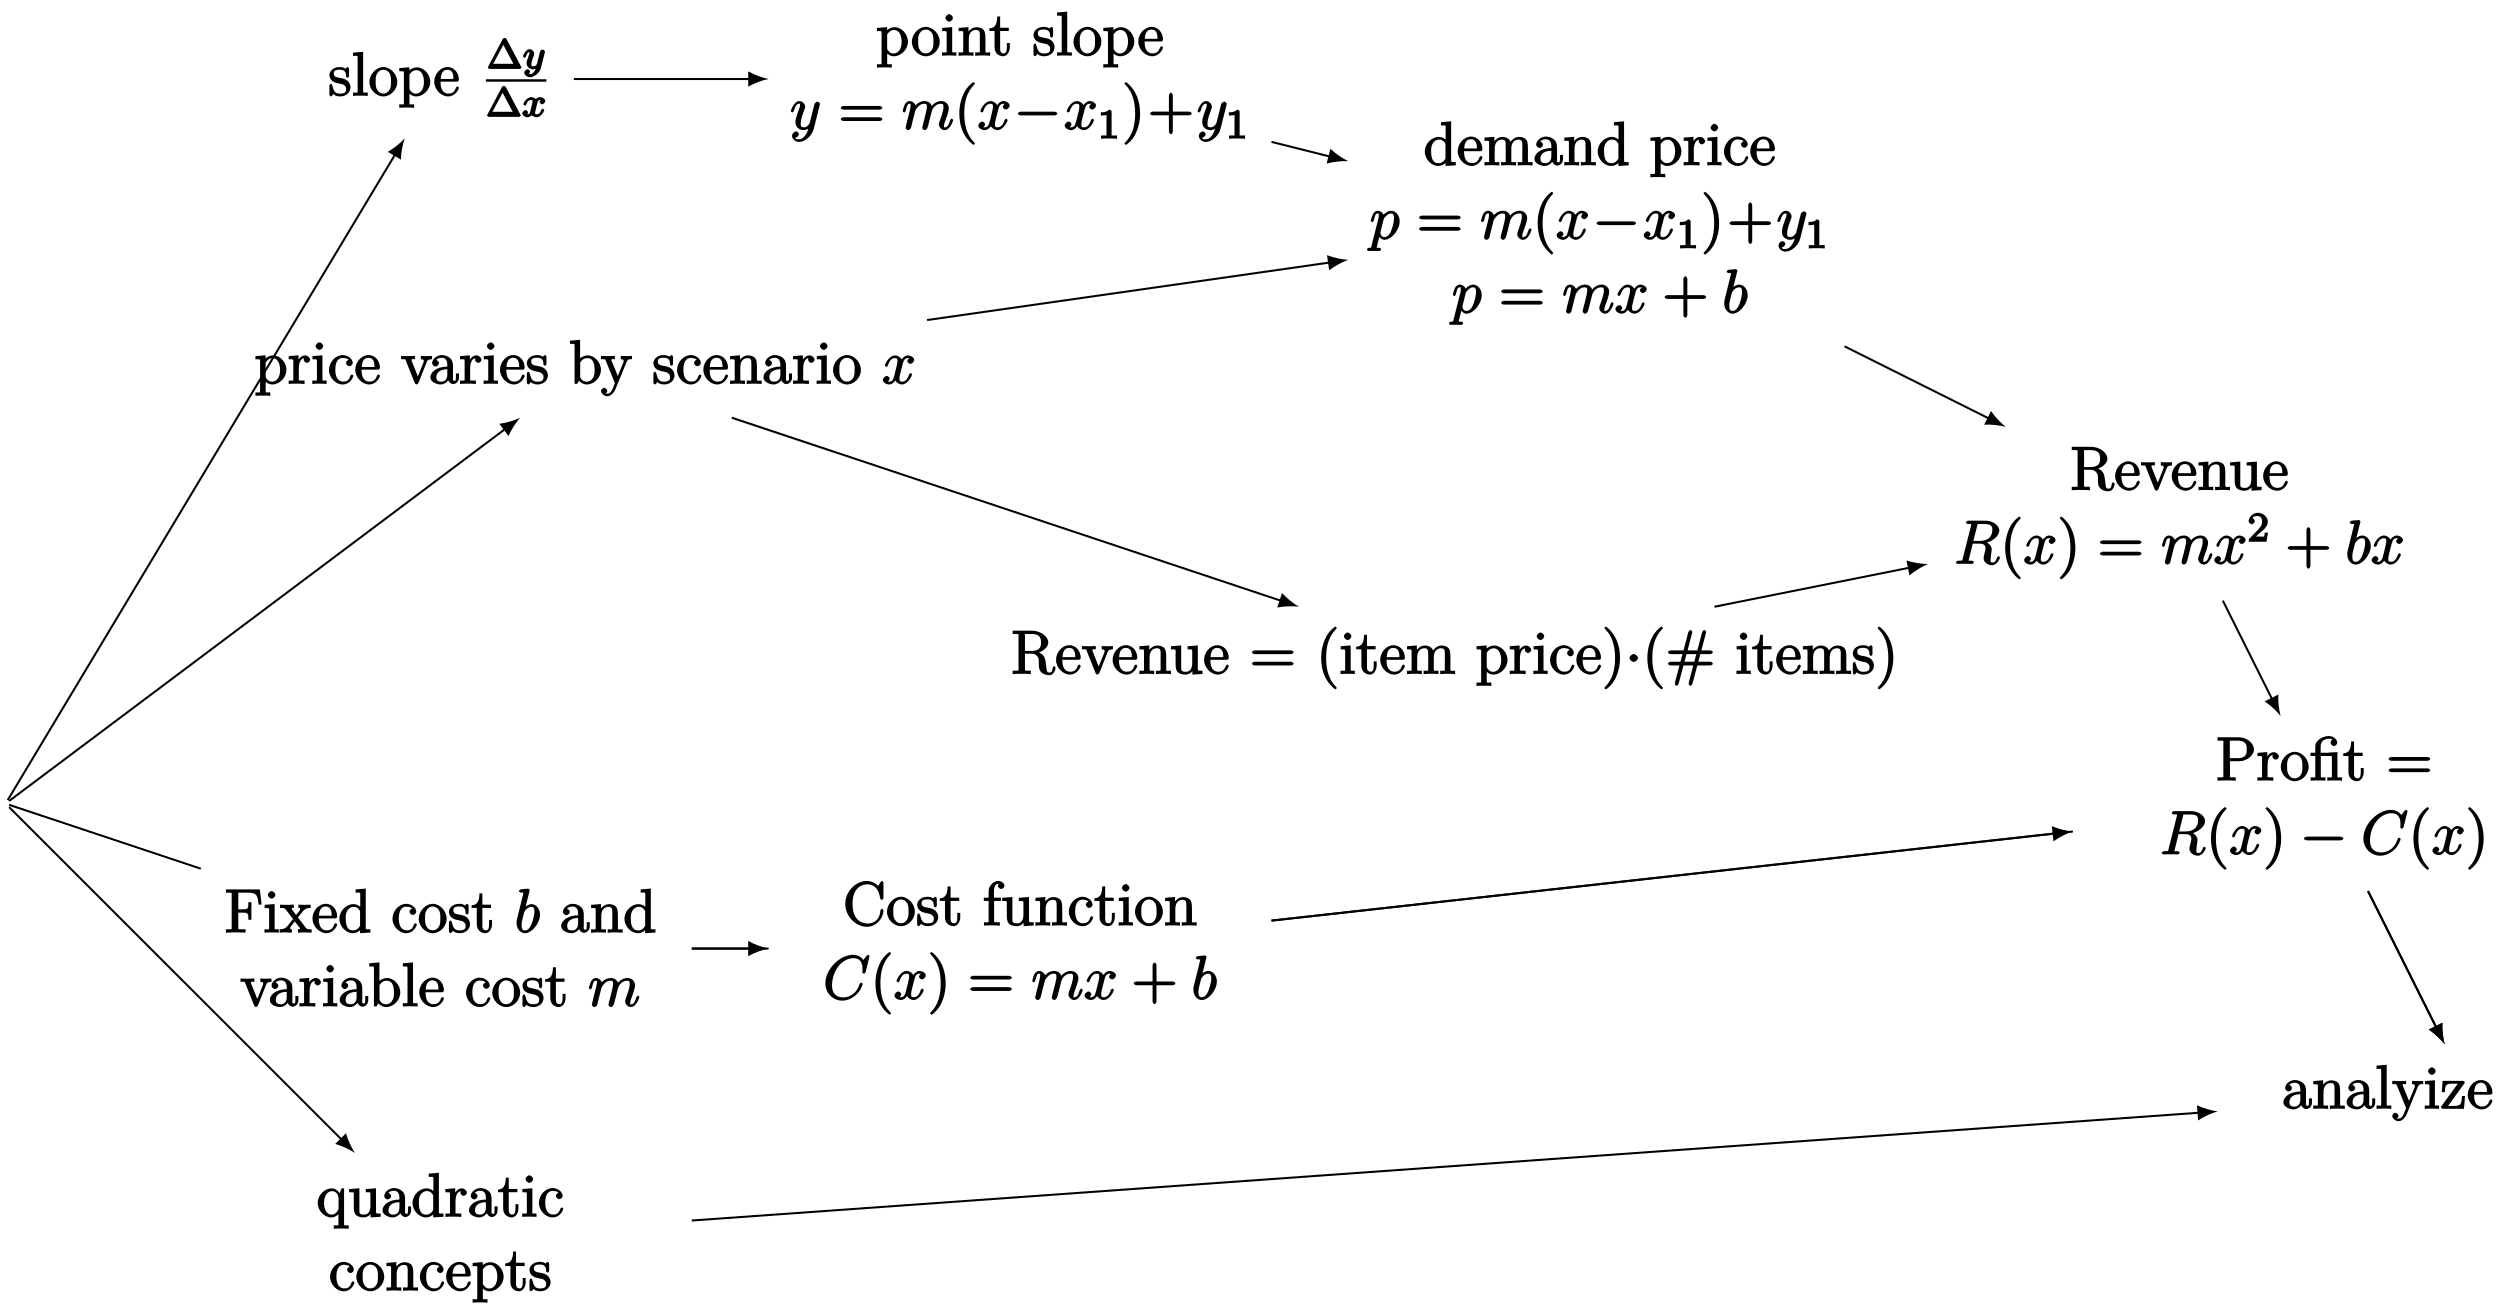 <?xml version="1.0" encoding="UTF-8"?>
<svg xmlns="http://www.w3.org/2000/svg" xmlns:xlink="http://www.w3.org/1999/xlink" width="489pt" height="256pt" viewBox="0 0 489 256" version="1.1">
<defs>
<g>
<symbol overflow="visible" id="glyph0-0">
<path style="stroke:none;" d=""/>
</symbol>
<symbol overflow="visible" id="glyph0-1">
<path style="stroke:none;" d="M 4.359 -1.656 C 4.359 -2.312 3.922 -2.797 3.812 -2.906 C 3.375 -3.281 2.953 -3.391 2.156 -3.531 C 1.812 -3.609 1.094 -3.625 1.094 -4.344 C 1.094 -4.703 1.188 -5.109 2.266 -5.109 C 3.562 -5.109 3.469 -4.141 3.484 -3.781 C 3.5 -3.688 3.75 -3.531 3.797 -3.531 C 3.922 -3.531 4.078 -3.734 4.078 -3.953 L 4.078 -5.203 C 4.078 -5.422 3.922 -5.625 3.797 -5.625 C 3.703 -5.625 3.359 -5.312 3.359 -5.312 C 3.125 -5.516 2.656 -5.625 2.266 -5.625 C 0.828 -5.625 0.234 -4.688 0.234 -4.031 C 0.234 -3.891 0.281 -3.375 0.734 -2.953 C 1.109 -2.625 1.641 -2.5 2.188 -2.391 C 2.844 -2.266 2.875 -2.266 3.172 -2.016 C 3.391 -1.844 3.5 -1.688 3.5 -1.344 C 3.5 -0.844 3.375 -0.422 2.312 -0.422 C 1.531 -0.422 1.109 -0.719 0.844 -1.906 C 0.797 -2.125 0.734 -2.047 0.734 -2.047 L 0.734 -2.266 C 0.719 -2.312 0.562 -2.359 0.531 -2.359 C 0.391 -2.359 0.234 -2.141 0.234 -1.922 L 0.234 -0.297 C 0.234 -0.078 0.391 0.125 0.516 0.125 C 0.578 0.125 0.688 0.078 0.891 -0.172 C 0.953 -0.266 0.953 -0.281 1.016 -0.344 C 1.359 0.078 2.125 0.125 2.328 0.125 C 3.578 0.125 4.359 -0.719 4.359 -1.656 Z M 4.359 -1.656 "/>
</symbol>
<symbol overflow="visible" id="glyph0-2">
<path style="stroke:none;" d="M 3.125 -0.141 L 3.125 -0.641 C 2.203 -0.641 2.219 -0.484 2.219 -1.031 L 2.219 -8.609 L 0.234 -8.438 L 0.234 -7.812 C 1.203 -7.812 1.141 -7.875 1.141 -7.297 L 1.141 -1.031 C 1.141 -0.484 1.172 -0.641 0.234 -0.641 L 0.234 0.016 C 0.734 -0.031 1.312 -0.031 1.672 -0.031 C 2.031 -0.031 2.625 -0.031 3.125 0.016 Z M 3.125 -0.141 "/>
</symbol>
<symbol overflow="visible" id="glyph0-3">
<path style="stroke:none;" d="M 5.641 -2.703 C 5.641 -4.25 4.312 -5.625 2.922 -5.625 C 1.5 -5.625 0.188 -4.203 0.188 -2.703 C 0.188 -1.172 1.547 0.125 2.922 0.125 C 4.328 0.125 5.641 -1.188 5.641 -2.703 Z M 4.406 -2.812 C 4.406 -2.391 4.453 -1.75 4.141 -1.188 C 3.812 -0.625 3.375 -0.438 2.922 -0.438 C 2.484 -0.438 2.062 -0.578 1.703 -1.172 C 1.391 -1.703 1.422 -2.312 1.422 -2.812 C 1.422 -3.266 1.375 -3.891 1.75 -4.422 C 2.078 -4.938 2.5 -5.094 2.922 -5.094 C 3.375 -5.094 3.766 -4.906 4.094 -4.453 C 4.453 -3.891 4.406 -3.25 4.406 -2.812 Z M 4.406 -2.812 "/>
</symbol>
<symbol overflow="visible" id="glyph0-4">
<path style="stroke:none;" d="M 6.234 -2.719 C 6.234 -4.25 4.953 -5.562 3.641 -5.562 C 2.594 -5.562 1.906 -4.766 1.875 -4.719 L 2.156 -4.609 L 2.156 -5.578 L 0.172 -5.422 L 0.172 -4.797 C 1.172 -4.797 1.078 -4.859 1.078 -4.328 L 1.078 1.297 C 1.078 1.828 1.109 1.672 0.172 1.672 L 0.172 2.344 C 0.641 2.297 1.297 2.297 1.625 2.297 C 1.969 2.297 2.625 2.297 3.078 2.344 L 3.078 1.672 C 2.156 1.672 2.172 1.828 2.172 1.297 L 2.172 -0.781 L 1.906 -0.688 C 2.109 -0.375 2.719 0.125 3.484 0.125 C 4.859 0.125 6.234 -1.188 6.234 -2.719 Z M 5 -2.719 C 5 -1.297 4.344 -0.422 3.438 -0.422 C 3.062 -0.422 2.828 -0.531 2.578 -0.75 C 2.312 -1.031 2.172 -1.156 2.172 -1.5 L 2.172 -3.953 C 2.172 -4.188 2.125 -4.094 2.266 -4.281 C 2.625 -4.812 3.094 -5.016 3.547 -5.016 C 4.453 -5.016 5 -4.062 5 -2.719 Z M 5 -2.719 "/>
</symbol>
<symbol overflow="visible" id="glyph0-5">
<path style="stroke:none;" d="M 5.016 -1.562 C 5.016 -1.641 4.812 -1.844 4.734 -1.844 C 4.641 -1.844 4.453 -1.625 4.422 -1.562 C 4.109 -0.562 3.484 -0.438 2.969 -0.438 C 2.469 -0.438 1.422 -0.625 1.422 -2.688 L 1.422 -2.766 L 4.578 -2.766 C 4.844 -2.766 5.016 -2.922 5.016 -3.141 C 5.016 -4.344 4.219 -5.625 2.766 -5.625 C 1.406 -5.625 0.188 -4.25 0.188 -2.766 C 0.188 -1.188 1.578 0.125 2.906 0.125 C 4.328 0.125 5.016 -1.312 5.016 -1.562 Z M 4.125 -3.297 L 1.453 -3.297 C 1.531 -5.016 2.422 -5.094 2.766 -5.094 C 4.047 -5.094 3.938 -3.547 3.938 -3.297 Z M 4.125 -3.297 "/>
</symbol>
<symbol overflow="visible" id="glyph0-6">
<path style="stroke:none;" d="M 3.031 -0.141 L 3.031 -0.641 C 2.109 -0.641 2.219 -0.547 2.219 -1.016 L 2.219 -5.578 L 0.266 -5.422 L 0.266 -4.797 C 1.188 -4.797 1.141 -4.859 1.141 -4.281 L 1.141 -1.031 C 1.141 -0.484 1.172 -0.641 0.234 -0.641 L 0.234 0.016 C 0.734 -0.031 1.297 -0.031 1.656 -0.031 C 1.781 -0.031 2.469 -0.031 3.031 0.016 Z M 2.359 -7.359 C 2.359 -7.719 1.922 -8.109 1.641 -8.109 C 1.297 -8.109 0.891 -7.688 0.891 -7.359 C 0.891 -7.047 1.312 -6.641 1.625 -6.641 C 1.984 -6.641 2.359 -7.078 2.359 -7.359 Z M 2.359 -7.359 "/>
</symbol>
<symbol overflow="visible" id="glyph0-7">
<path style="stroke:none;" d="M 6.391 -0.141 L 6.391 -0.641 C 5.625 -0.641 5.484 -0.484 5.469 -0.844 L 5.469 -3.047 C 5.469 -4.156 5.422 -4.609 5.156 -4.984 C 4.812 -5.453 4.141 -5.562 3.734 -5.562 C 2.562 -5.562 1.953 -4.422 1.906 -4.344 L 2.156 -4.344 L 2.156 -5.578 L 0.219 -5.422 L 0.219 -4.797 C 1.188 -4.797 1.125 -4.859 1.125 -4.266 L 1.125 -1.031 C 1.125 -0.484 1.156 -0.641 0.219 -0.641 L 0.219 0.031 C 0.688 -0.031 1.344 -0.031 1.672 -0.031 C 2.016 -0.031 2.672 -0.031 3.125 0.031 L 3.125 -0.641 C 2.219 -0.641 2.219 -0.484 2.219 -1.031 L 2.219 -3.25 C 2.219 -4.5 2.891 -5.031 3.641 -5.031 C 4.375 -5.031 4.375 -4.562 4.375 -3.844 L 4.375 -1.031 C 4.375 -0.484 4.406 -0.641 3.469 -0.641 L 3.469 0.031 C 3.938 -0.031 4.594 -0.031 4.922 -0.031 C 5.266 -0.031 5.922 -0.031 6.391 0.031 Z M 6.391 -0.141 "/>
</symbol>
<symbol overflow="visible" id="glyph0-8">
<path style="stroke:none;" d="M 4.047 -1.625 L 4.047 -2.469 L 3.469 -2.469 L 3.469 -1.656 C 3.469 -0.781 3.281 -0.438 2.828 -0.438 C 2.016 -0.438 2.156 -1.406 2.156 -1.609 L 2.156 -4.812 L 3.844 -4.812 L 3.844 -5.453 L 2.156 -5.453 L 2.156 -7.656 L 1.578 -7.656 C 1.562 -6.375 1.297 -5.375 0.047 -5.328 L 0.047 -4.812 L 1.062 -4.812 L 1.062 -1.625 C 1.062 -0.297 2.109 0.125 2.75 0.125 C 3.5 0.125 4.047 -0.766 4.047 -1.625 Z M 4.047 -1.625 "/>
</symbol>
<symbol overflow="visible" id="glyph0-9">
<path style="stroke:none;" d="M 6.312 -0.141 L 6.312 -0.641 C 5.344 -0.641 5.406 -0.578 5.406 -1.156 L 5.406 -8.609 L 3.422 -8.438 L 3.422 -7.812 C 4.406 -7.812 4.328 -7.875 4.328 -7.297 L 4.328 -4.656 L 4.609 -4.75 C 4.344 -5.109 3.734 -5.562 3 -5.562 C 1.609 -5.562 0.25 -4.25 0.25 -2.719 C 0.25 -1.188 1.547 0.125 2.875 0.125 C 3.781 0.125 4.406 -0.516 4.578 -0.734 L 4.297 -0.844 L 4.297 0.125 L 6.312 0 Z M 4.297 -1.547 C 4.297 -1.328 4.344 -1.406 4.188 -1.141 C 3.891 -0.719 3.531 -0.422 2.922 -0.422 C 2.625 -0.422 1.484 -0.375 1.484 -2.703 C 1.484 -3.562 1.578 -3.938 1.844 -4.328 C 2.078 -4.703 2.453 -5.031 3.047 -5.031 C 3.797 -5.031 4.094 -4.531 4.203 -4.344 C 4.344 -4.141 4.297 -4.219 4.297 -4 Z M 4.297 -1.547 "/>
</symbol>
<symbol overflow="visible" id="glyph0-10">
<path style="stroke:none;" d="M 9.641 -0.141 L 9.641 -0.641 C 8.875 -0.641 8.734 -0.484 8.719 -0.844 L 8.719 -3.047 C 8.719 -4.156 8.672 -4.609 8.406 -4.984 C 8.062 -5.453 7.391 -5.562 6.984 -5.562 C 5.984 -5.562 5.312 -4.703 5.125 -4.234 L 5.453 -4.234 C 5.281 -5.156 4.484 -5.562 3.734 -5.562 C 2.562 -5.562 1.953 -4.422 1.906 -4.344 L 2.156 -4.344 L 2.156 -5.578 L 0.219 -5.422 L 0.219 -4.797 C 1.188 -4.797 1.125 -4.859 1.125 -4.266 L 1.125 -1.031 C 1.125 -0.484 1.156 -0.641 0.219 -0.641 L 0.219 0.031 C 0.688 -0.031 1.344 -0.031 1.672 -0.031 C 2.016 -0.031 2.672 -0.031 3.125 0.031 L 3.125 -0.641 C 2.219 -0.641 2.219 -0.484 2.219 -1.031 L 2.219 -3.25 C 2.219 -4.5 2.891 -5.031 3.641 -5.031 C 4.375 -5.031 4.375 -4.562 4.375 -3.844 L 4.375 -1.031 C 4.375 -0.484 4.406 -0.641 3.469 -0.641 L 3.469 0.031 C 3.938 -0.031 4.594 -0.031 4.922 -0.031 C 5.266 -0.031 5.922 -0.031 6.391 0.031 L 6.391 -0.641 C 5.469 -0.641 5.469 -0.484 5.469 -1.031 L 5.469 -3.25 C 5.469 -4.5 6.141 -5.031 6.891 -5.031 C 7.625 -5.031 7.625 -4.562 7.625 -3.844 L 7.625 -1.031 C 7.625 -0.484 7.656 -0.641 6.719 -0.641 L 6.719 0.031 C 7.203 -0.031 7.844 -0.031 8.172 -0.031 C 8.516 -0.031 9.172 -0.031 9.641 0.031 Z M 9.641 -0.141 "/>
</symbol>
<symbol overflow="visible" id="glyph0-11">
<path style="stroke:none;" d="M 5.828 -1.203 L 5.828 -2.031 L 5.234 -2.031 L 5.234 -1.203 C 5.234 -0.531 5.109 -0.578 4.953 -0.578 C 4.5 -0.578 4.656 -1.062 4.656 -1.25 L 4.656 -3.328 C 4.656 -3.984 4.609 -4.562 4.078 -5.031 C 3.656 -5.422 3.016 -5.625 2.484 -5.625 C 1.5 -5.625 0.578 -4.828 0.578 -4.047 C 0.578 -3.703 0.984 -3.391 1.25 -3.391 C 1.547 -3.391 1.906 -3.734 1.906 -4.031 C 1.906 -4.516 1.312 -4.672 1.391 -4.672 C 1.516 -4.906 1.984 -5.094 2.469 -5.094 C 3.016 -5.094 3.547 -4.781 3.547 -3.703 L 3.547 -3.375 C 1.312 -3.344 0.234 -2.188 0.234 -1.266 C 0.234 -0.328 1.5 0.125 2.234 0.125 C 3.031 0.125 3.719 -0.5 3.938 -1.078 L 3.625 -1.078 C 3.672 -0.516 4.203 0.062 4.719 0.062 C 4.969 0.062 5.828 -0.25 5.828 -1.203 Z M 3.547 -1.828 C 3.547 -0.656 2.844 -0.422 2.328 -0.422 C 1.75 -0.422 1.406 -0.688 1.406 -1.266 C 1.406 -2.844 3.281 -2.844 3.547 -2.859 Z M 3.547 -1.828 "/>
</symbol>
<symbol overflow="visible" id="glyph0-12">
<path style="stroke:none;" d="M 4.375 -4.719 C 4.375 -5.078 3.891 -5.562 3.375 -5.562 C 2.359 -5.562 1.859 -4.312 1.828 -4.25 L 2.094 -4.25 L 2.094 -5.578 L 0.172 -5.422 L 0.172 -4.797 C 1.141 -4.797 1.078 -4.859 1.078 -4.266 L 1.078 -1.031 C 1.078 -0.484 1.109 -0.641 0.172 -0.641 L 0.172 0.016 C 0.672 -0.031 1.328 -0.031 1.688 -0.031 C 2.016 -0.031 2.859 -0.031 3.281 0.031 L 3.281 -0.641 L 2.891 -0.641 C 2.016 -0.641 2.156 -0.625 2.156 -1.047 L 2.156 -2.922 C 2.156 -4.094 2.469 -5.031 3.391 -5.031 C 3.484 -5.031 3.516 -5.031 3.562 -5.016 L 3.438 -5.266 C 3.344 -5.219 3.109 -5.047 3.109 -4.719 C 3.109 -4.375 3.547 -4.094 3.734 -4.094 C 3.984 -4.094 4.375 -4.406 4.375 -4.719 Z M 4.375 -4.719 "/>
</symbol>
<symbol overflow="visible" id="glyph0-13">
<path style="stroke:none;" d="M 5.016 -1.562 C 5.016 -1.672 4.766 -1.828 4.734 -1.828 C 4.625 -1.828 4.453 -1.641 4.406 -1.5 C 4.141 -0.641 3.672 -0.438 3.031 -0.438 C 2.297 -0.438 1.484 -0.922 1.484 -2.734 C 1.484 -4.719 2.344 -5.062 2.938 -5.062 C 3.391 -5.062 3.938 -4.922 4.047 -4.719 C 4.188 -4.719 3.578 -4.562 3.578 -4.078 C 3.578 -3.797 3.938 -3.438 4.234 -3.438 C 4.5 -3.438 4.891 -3.75 4.891 -4.094 C 4.891 -4.906 3.891 -5.625 2.922 -5.625 C 1.531 -5.625 0.25 -4.234 0.25 -2.719 C 0.25 -1.188 1.562 0.125 2.922 0.125 C 4.5 0.125 5.016 -1.453 5.016 -1.562 Z M 5.016 -1.562 "/>
</symbol>
<symbol overflow="visible" id="glyph0-14">
<path style="stroke:none;" d="M 8.719 -1.188 C 8.719 -1.25 8.578 -1.516 8.438 -1.516 C 8.312 -1.516 8.156 -1.297 8.141 -1.172 C 8.078 -0.453 7.906 -0.281 7.516 -0.281 C 6.969 -0.281 7 -0.688 6.906 -1.328 L 6.797 -2.219 C 6.703 -2.828 6.609 -3.312 6.25 -3.688 C 6.125 -3.812 5.703 -4.188 5.047 -4.359 L 5.047 -4.062 C 6.234 -4.344 7.297 -5.234 7.297 -6.156 C 7.297 -7.312 5.797 -8.469 4.078 -8.469 L 0.328 -8.469 L 0.328 -7.812 L 0.734 -7.812 C 1.609 -7.812 1.469 -7.844 1.469 -7.406 L 1.469 -1.047 C 1.469 -0.609 1.609 -0.641 0.734 -0.641 L 0.328 -0.641 L 0.328 0.031 C 0.781 -0.031 1.75 -0.031 2.109 -0.031 C 2.453 -0.031 3.438 -0.031 3.875 0.031 L 3.875 -0.641 L 3.484 -0.641 C 2.625 -0.641 2.734 -0.609 2.734 -1.047 L 2.734 -3.969 L 3.969 -3.969 C 4.438 -3.969 4.75 -3.875 5.078 -3.531 C 5.484 -3.078 5.438 -2.938 5.438 -2.109 C 5.438 -1.172 5.484 -0.75 6.016 -0.234 C 6.188 -0.062 6.812 0.25 7.484 0.25 C 8.422 0.25 8.719 -0.938 8.719 -1.188 Z M 5.875 -6.156 C 5.875 -5.109 5.469 -4.5 3.922 -4.5 L 2.734 -4.5 L 2.734 -7.484 C 2.734 -7.75 2.578 -7.75 2.828 -7.812 C 2.938 -7.812 3.297 -7.812 3.531 -7.812 C 4.5 -7.812 5.875 -7.953 5.875 -6.156 Z M 5.875 -6.156 "/>
</symbol>
<symbol overflow="visible" id="glyph0-15">
<path style="stroke:none;" d="M 6.109 -4.953 L 6.109 -5.453 C 5.609 -5.422 5.438 -5.422 5.062 -5.422 L 3.922 -5.453 L 3.922 -4.812 C 4.594 -4.781 4.484 -4.562 4.484 -4.438 C 4.484 -4.328 4.453 -4.266 4.406 -4.125 L 3.172 -1.047 L 3.5 -1.047 L 2.156 -4.406 C 2.109 -4.578 2.094 -4.578 2.094 -4.641 C 2.094 -4.953 2.391 -4.812 2.766 -4.812 L 2.766 -5.469 C 2.312 -5.422 1.688 -5.422 1.359 -5.422 L 0.047 -5.453 L 0.047 -4.812 C 0.891 -4.812 0.844 -4.906 0.984 -4.531 L 2.688 -0.25 C 2.75 -0.078 2.938 0.125 3.078 0.125 C 3.172 0.125 3.391 -0.047 3.484 -0.25 L 5.031 -4.156 C 5.141 -4.422 5.188 -4.797 6.109 -4.812 Z M 6.109 -4.953 "/>
</symbol>
<symbol overflow="visible" id="glyph0-16">
<path style="stroke:none;" d="M 6.391 -0.141 L 6.391 -0.641 C 5.422 -0.641 5.469 -0.578 5.469 -1.156 L 5.469 -5.578 L 3.469 -5.422 L 3.469 -4.797 C 4.453 -4.797 4.375 -4.859 4.375 -4.266 L 4.375 -2.125 C 4.375 -1.109 4 -0.422 3.109 -0.422 C 2.125 -0.422 2.219 -0.828 2.219 -1.453 L 2.219 -5.578 L 0.219 -5.422 L 0.219 -4.797 C 1.297 -4.797 1.125 -4.906 1.125 -3.844 L 1.125 -2.047 C 1.125 -1.297 1.172 -0.766 1.531 -0.375 C 1.812 -0.062 2.422 0.125 3.031 0.125 C 3.234 0.125 3.734 0.078 4.141 -0.266 C 4.484 -0.531 4.672 -0.984 4.672 -0.984 L 4.406 -1.094 L 4.406 0.125 L 6.391 0 Z M 6.391 -0.141 "/>
</symbol>
<symbol overflow="visible" id="glyph0-17">
<path style="stroke:none;" d="M 6.234 -2.719 C 6.234 -4.25 4.953 -5.562 3.625 -5.562 C 2.969 -5.562 2.281 -5.219 1.875 -4.719 L 2.156 -4.609 L 2.156 -8.609 L 0.172 -8.438 L 0.172 -7.812 C 1.141 -7.812 1.078 -7.875 1.078 -7.297 L 1.078 0 L 1.594 0 L 1.938 -0.625 C 2.094 -0.375 2.719 0.125 3.484 0.125 C 4.859 0.125 6.234 -1.188 6.234 -2.719 Z M 5 -2.734 C 5 -1.938 4.922 -1.547 4.641 -1.109 C 4.406 -0.734 4.047 -0.422 3.438 -0.422 C 2.797 -0.422 2.484 -0.781 2.281 -1.109 C 2.125 -1.359 2.172 -1.297 2.172 -1.5 L 2.172 -3.969 C 2.172 -4.188 2.125 -4.094 2.266 -4.297 C 2.547 -4.719 2.969 -5.031 3.547 -5.031 C 3.906 -5.031 5 -5.031 5 -2.734 Z M 5 -2.734 "/>
</symbol>
<symbol overflow="visible" id="glyph0-18">
<path style="stroke:none;" d="M 6.109 -4.953 L 6.109 -5.453 C 5.609 -5.422 5.438 -5.422 5.062 -5.422 L 3.922 -5.453 L 3.922 -4.812 C 4.531 -4.781 4.469 -4.656 4.469 -4.438 C 4.469 -4.328 4.453 -4.266 4.406 -4.141 L 3.172 -1.141 L 3.5 -1.141 L 2.172 -4.391 C 2.109 -4.547 2.062 -4.531 2.062 -4.531 L 2.109 -4.641 C 2.109 -4.953 2.359 -4.812 2.766 -4.812 L 2.766 -5.469 C 2.297 -5.422 1.703 -5.422 1.375 -5.422 L 0.047 -5.453 L 0.047 -4.812 C 0.906 -4.812 0.844 -4.891 0.984 -4.516 L 2.766 -0.141 C 2.25 1.125 2.297 1.047 2.25 1.141 C 2.047 1.5 1.844 1.906 1.297 1.906 C 0.938 1.906 0.812 1.953 0.812 1.953 C 0.812 1.953 1.281 1.797 1.281 1.375 C 1.281 1.094 0.891 0.781 0.688 0.781 C 0.484 0.781 0.062 1.047 0.062 1.406 C 0.062 1.859 0.672 2.438 1.297 2.438 C 1.969 2.438 2.625 1.703 2.922 0.953 L 5 -4.141 C 5.312 -4.938 5.719 -4.812 6.109 -4.812 Z M 6.109 -4.953 "/>
</symbol>
<symbol overflow="visible" id="glyph0-19">
<path style="stroke:none;" d="M 8.609 -4.234 C 8.609 -4.453 8.25 -4.609 8.062 -4.609 L 1.031 -4.609 C 0.859 -4.609 0.484 -4.453 0.484 -4.25 C 0.484 -4.016 0.844 -3.875 1.031 -3.875 L 8.062 -3.875 C 8.234 -3.875 8.609 -4.016 8.609 -4.234 Z M 8.609 -2.016 C 8.609 -2.234 8.25 -2.391 8.062 -2.391 L 1.031 -2.391 C 0.859 -2.391 0.484 -2.234 0.484 -2.016 C 0.484 -1.797 0.844 -1.656 1.031 -1.656 L 8.062 -1.656 C 8.234 -1.656 8.609 -1.797 8.609 -2.016 Z M 8.609 -2.016 "/>
</symbol>
<symbol overflow="visible" id="glyph0-20">
<path style="stroke:none;" d="M 4.047 2.766 C 4.047 2.719 4 2.594 3.797 2.391 C 2.594 1.188 1.969 -0.688 1.969 -3.125 C 1.969 -5.438 2.484 -7.328 3.875 -8.734 C 4 -8.844 4.047 -8.984 4.047 -9.016 C 4.047 -9.078 3.828 -9.266 3.781 -9.266 C 3.625 -9.266 2.516 -8.359 1.938 -7.188 C 1.328 -5.969 1 -4.594 1 -3.125 C 1 -2.062 1.172 -0.641 1.797 0.641 C 2.5 2.078 3.641 3 3.781 3 C 3.828 3 4.047 2.828 4.047 2.766 Z M 4.047 2.766 "/>
</symbol>
<symbol overflow="visible" id="glyph0-21">
<path style="stroke:none;" d="M 3.531 -3.125 C 3.531 -4.031 3.406 -5.516 2.734 -6.891 C 2.031 -8.328 0.891 -9.266 0.766 -9.266 C 0.719 -9.266 0.484 -9.078 0.484 -9.016 C 0.484 -8.984 0.531 -8.844 0.734 -8.641 C 1.938 -7.438 2.562 -5.562 2.562 -3.125 C 2.562 -0.812 2.047 1.078 0.656 2.484 C 0.531 2.594 0.484 2.719 0.484 2.766 C 0.484 2.828 0.719 3 0.766 3 C 0.922 3 2.016 2.109 2.594 0.938 C 3.203 -0.281 3.531 -1.688 3.531 -3.125 Z M 3.531 -3.125 "/>
</symbol>
<symbol overflow="visible" id="glyph0-22">
<path style="stroke:none;" d="M 9.25 -2.016 C 9.25 -2.234 8.891 -2.391 8.719 -2.391 L 6.422 -2.391 L 6.797 -3.875 L 8.719 -3.875 C 8.875 -3.875 9.25 -4.016 9.25 -4.234 C 9.25 -4.453 8.891 -4.609 8.719 -4.609 L 7.016 -4.609 L 7.906 -8 C 7.953 -8.156 7.906 -8.109 7.906 -8.109 L 7.953 -8.219 C 7.953 -8.344 7.703 -8.594 7.562 -8.594 C 7.406 -8.594 7.203 -8.281 7.156 -8.156 L 6.219 -4.609 L 4.312 -4.609 L 5.203 -8 C 5.25 -8.156 5.203 -8.109 5.203 -8.109 L 5.25 -8.219 C 5.25 -8.344 5 -8.594 4.859 -8.594 C 4.703 -8.594 4.5 -8.281 4.453 -8.156 L 3.516 -4.609 L 1.031 -4.609 C 0.859 -4.609 0.484 -4.453 0.484 -4.25 C 0.484 -4.016 0.844 -3.875 1.031 -3.875 L 3.312 -3.875 L 2.922 -2.391 L 1.031 -2.391 C 0.859 -2.391 0.484 -2.234 0.484 -2.016 C 0.484 -1.797 0.844 -1.656 1.031 -1.656 L 2.719 -1.656 L 1.828 1.734 C 1.781 1.906 2.062 2.062 2.062 2.062 L 1.781 1.953 C 1.781 2.078 2.047 2.312 2.172 2.312 C 2.344 2.312 2.531 2.016 2.562 1.906 L 3.516 -1.656 L 5.422 -1.656 L 4.531 1.734 C 4.484 1.906 4.75 2.062 4.75 2.062 L 4.484 1.953 C 4.484 2.078 4.75 2.312 4.875 2.312 C 5.047 2.312 5.234 2.016 5.266 1.906 L 6.219 -1.656 L 8.719 -1.656 C 8.875 -1.656 9.25 -1.797 9.25 -2.016 Z M 6.062 -4.016 L 5.625 -2.391 L 3.719 -2.391 L 4.094 -3.875 L 6.016 -3.875 Z M 6.062 -4.016 "/>
</symbol>
<symbol overflow="visible" id="glyph0-23">
<path style="stroke:none;" d="M 7.297 -5.625 L 6.969 -8.438 L 0.328 -8.438 L 0.328 -7.797 L 0.734 -7.797 C 1.594 -7.797 1.453 -7.812 1.453 -7.375 L 1.453 -1.047 C 1.453 -0.609 1.594 -0.641 0.734 -0.641 L 0.328 -0.641 L 0.328 0.031 C 0.781 -0.031 1.844 -0.031 2.203 -0.031 C 2.625 -0.031 3.672 -0.031 4.172 0.016 L 4.172 -0.641 L 3.656 -0.641 C 2.625 -0.641 2.75 -0.641 2.75 -1.062 L 2.75 -3.891 L 3.641 -3.891 C 4.766 -3.891 4.719 -3.641 4.719 -2.5 L 5.312 -2.5 L 5.312 -5.938 L 4.719 -5.938 C 4.719 -4.781 4.766 -4.547 3.641 -4.547 L 2.75 -4.547 L 2.75 -7.453 C 2.75 -7.859 2.625 -7.797 3.141 -7.797 L 4.641 -7.797 C 6.359 -7.797 6.531 -7.297 6.719 -5.469 L 7.312 -5.469 Z M 7.297 -5.625 "/>
</symbol>
<symbol overflow="visible" id="glyph0-24">
<path style="stroke:none;" d="M 6.203 -0.141 L 6.203 -0.641 C 5.422 -0.641 5.312 -0.625 5.016 -1 L 3.531 -2.969 C 3.797 -3.312 4.297 -3.953 4.531 -4.203 C 5.016 -4.75 5.469 -4.812 6.016 -4.812 L 6.016 -5.453 C 5.344 -5.422 5.312 -5.422 4.859 -5.422 L 3.609 -5.453 L 3.609 -4.828 C 3.938 -4.781 3.953 -4.859 3.953 -4.578 C 3.953 -4.375 3.891 -4.344 3.828 -4.25 L 3.172 -3.438 L 2.359 -4.516 C 2.312 -4.562 2.297 -4.562 2.297 -4.656 C 2.297 -4.719 2.203 -4.797 2.719 -4.812 L 2.719 -5.469 C 2.266 -5.422 1.656 -5.422 1.328 -5.422 L 0.016 -5.453 L 0.016 -4.812 C 0.781 -4.812 0.891 -4.812 1.141 -4.5 L 2.547 -2.672 C 2.562 -2.641 2.562 -2.672 2.562 -2.641 C 2.562 -2.609 1.688 -1.547 1.562 -1.391 C 1.047 -0.734 0.641 -0.656 -0.047 -0.641 L -0.047 0.016 C 0.578 -0.031 0.594 -0.031 1.109 -0.031 L 2.344 0.016 L 2.344 -0.625 C 1.906 -0.688 2.016 -0.703 2.016 -0.875 C 2.016 -1.062 2.047 -1.047 2.156 -1.203 L 2.906 -2.172 L 3.781 -1.047 C 3.984 -0.781 3.938 -0.859 3.938 -0.781 C 3.938 -0.688 4 -0.656 3.516 -0.641 L 3.516 0.031 C 4 -0.031 4.578 -0.031 4.906 -0.031 L 6.203 0.016 Z M 6.203 -0.141 "/>
</symbol>
<symbol overflow="visible" id="glyph0-25">
<path style="stroke:none;" d="M 7.953 -2.922 C 7.953 -3.047 7.797 -3.281 7.656 -3.281 C 7.547 -3.281 7.359 -3.062 7.359 -2.969 C 7.25 -1.078 6.031 -0.391 4.875 -0.391 C 4.047 -0.391 1.906 -0.734 1.906 -4.234 C 1.906 -7.688 4 -8.062 4.859 -8.062 C 6.125 -8.062 7.047 -7.141 7.297 -5.359 C 7.312 -5.219 7.484 -5.031 7.625 -5.031 C 7.797 -5.031 7.953 -5.219 7.953 -5.453 L 7.953 -8.281 C 7.953 -8.5 7.797 -8.719 7.672 -8.719 C 7.609 -8.719 7.469 -8.641 7.406 -8.516 L 6.906 -7.734 C 6.5 -8.25 5.578 -8.719 4.719 -8.719 C 2.531 -8.719 0.484 -6.672 0.484 -4.234 C 0.484 -1.75 2.562 0.25 4.719 0.25 C 6.688 0.25 7.953 -1.609 7.953 -2.922 Z M 7.953 -2.922 "/>
</symbol>
<symbol overflow="visible" id="glyph0-26">
<path style="stroke:none;" d="M 4.25 -7.766 C 4.25 -8.219 3.656 -8.719 3.078 -8.719 C 2.25 -8.719 1.141 -7.906 1.141 -6.688 L 1.141 -5.453 L 0.203 -5.453 L 0.203 -4.812 L 1.141 -4.812 L 1.141 -1.031 C 1.141 -0.484 1.172 -0.641 0.234 -0.641 L 0.234 0.016 C 0.734 -0.031 1.391 -0.031 1.75 -0.031 C 2.062 -0.031 2.922 -0.031 3.344 0.031 L 3.344 -0.641 L 2.953 -0.641 C 2.078 -0.641 2.219 -0.625 2.219 -1.047 L 2.219 -4.812 L 3.562 -4.812 L 3.562 -5.453 L 2.188 -5.453 L 2.188 -6.688 C 2.188 -7.766 2.578 -8.172 3.078 -8.172 C 3.172 -8.172 3.234 -8.188 3.375 -8.109 L 3.484 -8.375 C 3.438 -8.359 2.969 -8.109 2.969 -7.75 C 2.969 -7.484 3.328 -7.141 3.609 -7.141 C 3.891 -7.141 4.25 -7.484 4.25 -7.766 Z M 4.25 -7.766 "/>
</symbol>
<symbol overflow="visible" id="glyph0-27">
<path style="stroke:none;" d="M 7.453 -6.094 C 7.453 -7.25 6.141 -8.469 4.531 -8.469 L 0.328 -8.469 L 0.328 -7.812 L 0.734 -7.812 C 1.609 -7.812 1.469 -7.844 1.469 -7.406 L 1.469 -1.047 C 1.469 -0.609 1.609 -0.641 0.734 -0.641 L 0.328 -0.641 L 0.328 0.031 C 0.781 -0.031 1.766 -0.031 2.109 -0.031 C 2.469 -0.031 3.453 -0.031 3.891 0.031 L 3.891 -0.641 L 3.5 -0.641 C 2.641 -0.641 2.766 -0.609 2.766 -1.047 L 2.766 -3.797 L 4.625 -3.797 C 6.031 -3.797 7.453 -4.891 7.453 -6.094 Z M 6.031 -6.094 C 6.031 -5.594 6.188 -4.391 4.25 -4.391 L 2.734 -4.391 L 2.734 -7.484 C 2.734 -7.875 2.609 -7.812 3.125 -7.812 L 4.25 -7.812 C 6.188 -7.812 6.031 -6.609 6.031 -6.094 Z M 6.031 -6.094 "/>
</symbol>
<symbol overflow="visible" id="glyph0-28">
<path style="stroke:none;" d="M 6.312 -0.141 L 6.312 -0.641 C 5.391 -0.641 5.406 -0.484 5.406 -1.031 L 5.406 -5.578 L 3.797 -5.484 C 3.734 -5.484 3.484 -5.422 3.469 -5.422 C 3.438 -5.406 3.531 -5.453 3.375 -5.453 L 2.125 -5.453 L 2.125 -6.641 C 2.125 -7.859 3.016 -8.172 3.719 -8.172 C 3.844 -8.172 4.297 -8.203 4.422 -8.062 C 4.266 -8.062 4.062 -7.531 4.062 -7.406 C 4.062 -7.047 4.516 -6.75 4.719 -6.75 C 4.938 -6.75 5.375 -7.047 5.375 -7.406 C 5.375 -8.016 4.656 -8.719 3.734 -8.719 C 2.656 -8.719 1.078 -7.953 1.078 -6.672 L 1.078 -5.453 L 0.141 -5.453 L 0.141 -4.812 L 1.078 -4.812 L 1.078 -1.031 C 1.078 -0.484 1.109 -0.641 0.172 -0.641 L 0.172 0.016 C 0.672 -0.031 1.25 -0.031 1.609 -0.031 C 1.969 -0.031 2.562 -0.031 3.062 0.016 L 3.062 -0.641 C 2.141 -0.641 2.156 -0.484 2.156 -1.031 L 2.156 -4.812 L 3.875 -4.812 C 4.422 -4.812 4.328 -4.797 4.328 -4.297 L 4.328 -1.031 C 4.328 -0.484 4.359 -0.641 3.422 -0.641 L 3.422 0.016 C 3.922 -0.031 4.5 -0.031 4.859 -0.031 C 5.219 -0.031 5.828 -0.031 6.312 0.016 Z M 6.312 -0.141 "/>
</symbol>
<symbol overflow="visible" id="glyph0-29">
<path style="stroke:none;" d="M 6.312 2.172 L 6.312 1.672 C 5.391 1.672 5.406 1.828 5.406 1.297 L 5.406 -5.562 L 4.906 -5.562 L 4.406 -4.297 L 4.719 -4.297 C 4.5 -4.75 3.891 -5.562 2.969 -5.562 C 1.656 -5.562 0.25 -4.297 0.25 -2.719 C 0.25 -1.188 1.562 0.125 2.875 0.125 C 3.516 0.125 4.141 -0.219 4.578 -0.812 L 4.297 -0.922 L 4.297 1.297 C 4.297 1.828 4.344 1.672 3.391 1.672 L 3.391 2.344 C 3.875 2.297 4.516 2.297 4.859 2.297 C 5.203 2.297 5.844 2.297 6.312 2.344 Z M 4.328 -1.75 C 4.328 -1.359 4.156 -1.125 3.891 -0.844 C 3.453 -0.406 3.125 -0.422 2.938 -0.422 C 2.031 -0.422 1.484 -1.391 1.484 -2.719 C 1.484 -4.141 2.156 -5.016 3.047 -5.016 C 4 -5.016 4.328 -4.125 4.328 -3.5 Z M 4.328 -1.75 "/>
</symbol>
<symbol overflow="visible" id="glyph0-30">
<path style="stroke:none;" d="M 4.703 -2.5 L 4.281 -2.5 C 4.156 -0.984 4.125 -0.562 2.703 -0.562 L 1.547 -0.562 L 4.656 -4.859 C 4.766 -4.984 4.812 -5.109 4.812 -5.156 C 4.812 -5.297 4.578 -5.453 4.375 -5.453 L 0.469 -5.453 L 0.312 -3.25 L 0.906 -3.25 C 0.984 -4.609 1.047 -4.906 2.359 -4.906 L 3.438 -4.906 L 0.156 -0.391 C 0.156 -0.141 0.344 0 0.609 0 L 4.656 0 L 4.859 -2.5 Z M 4.703 -2.5 "/>
</symbol>
<symbol overflow="visible" id="glyph1-0">
<path style="stroke:none;" d=""/>
</symbol>
<symbol overflow="visible" id="glyph1-1">
<path style="stroke:none;" d="M 3.891 -5.844 C 3.797 -6 3.578 -6.062 3.516 -6.062 C 3.469 -6.062 3.234 -6 3.141 -5.844 L 0.328 -0.516 C 0.266 -0.422 0.219 -0.281 0.219 -0.266 C 0.219 -0.188 0.469 0 0.594 0 L 6.453 0 C 6.578 0 6.828 -0.188 6.828 -0.266 C 6.828 -0.281 6.766 -0.422 6.703 -0.516 Z M 3.125 -4.969 L 5.234 -1 L 1.281 -1 L 3.266 -4.719 Z M 3.125 -4.969 "/>
</symbol>
<symbol overflow="visible" id="glyph1-2">
<path style="stroke:none;" d="M 2.688 -5.266 C 2.688 -5.469 2.484 -5.672 2.188 -5.672 C 1.812 -5.297 1.516 -5.156 0.578 -5.156 L 0.578 -4.531 C 0.984 -4.531 1.406 -4.531 1.688 -4.656 L 1.688 -0.844 C 1.688 -0.547 1.844 -0.625 1.094 -0.625 L 0.625 -0.625 L 0.625 0.016 C 1.141 -0.031 1.828 -0.031 2.188 -0.031 C 2.547 -0.031 3.234 -0.031 3.75 0.016 L 3.75 -0.625 L 3.281 -0.625 C 2.531 -0.625 2.688 -0.547 2.688 -0.844 Z M 2.688 -5.266 "/>
</symbol>
<symbol overflow="visible" id="glyph1-3">
<path style="stroke:none;" d="M 2.375 -1.688 C 2.5 -1.797 2.844 -2.062 2.969 -2.172 C 3.453 -2.625 3.984 -3.203 3.984 -3.922 C 3.984 -4.875 3 -5.672 2.016 -5.672 C 1.047 -5.672 0.234 -4.75 0.234 -4.047 C 0.234 -3.656 0.734 -3.422 0.844 -3.422 C 1.016 -3.422 1.438 -3.719 1.438 -4.031 C 1.438 -4.438 0.859 -4.625 1.016 -4.625 C 1.172 -5.016 1.531 -5.031 1.922 -5.031 C 2.656 -5.031 2.859 -4.594 2.859 -3.922 C 2.859 -3.094 2.328 -2.609 1.391 -1.656 L 0.375 -0.609 C 0.281 -0.531 0.234 -0.375 0.234 0 L 3.719 0 L 4.016 -1.797 L 3.391 -1.797 C 3.344 -1.453 3.328 -1.172 3.234 -1.031 C 3.188 -0.969 2.719 -1.016 2.594 -1.016 L 1.172 -1.016 L 1.297 -0.703 Z M 2.375 -1.688 "/>
</symbol>
<symbol overflow="visible" id="glyph2-0">
<path style="stroke:none;" d=""/>
</symbol>
<symbol overflow="visible" id="glyph2-1">
<path style="stroke:none;" d="M 4.312 -3.188 C 4.344 -3.297 4.344 -3.312 4.344 -3.375 C 4.344 -3.562 4 -3.797 3.906 -3.797 C 3.859 -3.797 3.547 -3.734 3.438 -3.5 C 3.375 -3.359 3.297 -3.078 3.266 -2.906 L 2.781 -1 C 2.766 -0.969 2.625 -0.516 2.047 -0.516 C 1.656 -0.516 1.703 -0.609 1.703 -0.969 C 1.703 -1.438 1.969 -2.141 2.156 -2.609 C 2.234 -2.812 2.25 -2.875 2.25 -3.016 C 2.25 -3.453 1.719 -3.875 1.359 -3.875 C 0.562 -3.875 0.047 -2.578 0.047 -2.484 C 0.047 -2.406 0.297 -2.188 0.359 -2.188 C 0.469 -2.188 0.656 -2.422 0.672 -2.5 C 0.891 -3.203 1.047 -3.297 1.328 -3.297 C 1.453 -3.297 1.328 -3.391 1.328 -3.219 C 1.328 -3.047 1.266 -2.859 1.219 -2.719 C 0.891 -1.875 0.75 -1.469 0.75 -1.094 C 0.75 -0.312 1.531 0.078 2 0.078 C 2.375 0.078 2.766 -0.141 2.969 -0.328 L 2.641 -0.453 C 2.531 -0.016 2.516 0.172 2.203 0.562 C 1.938 0.891 1.766 1.031 1.406 1.031 C 1.266 1.031 1.094 1.062 1.125 1.109 C 1.234 1.109 1.438 0.562 1.438 0.516 C 1.438 0.328 1.109 0.047 0.953 0.047 C 0.766 0.047 0.297 0.359 0.297 0.75 C 0.297 1.125 0.844 1.625 1.406 1.625 C 2.219 1.625 3.312 0.781 3.547 -0.172 Z M 4.312 -3.188 "/>
</symbol>
<symbol overflow="visible" id="glyph2-2">
<path style="stroke:none;" d="M 4 -3.547 C 3.641 -3.453 3.438 -2.969 3.438 -2.938 C 3.438 -2.75 3.766 -2.453 3.938 -2.453 C 4.109 -2.453 4.562 -2.766 4.562 -3.109 C 4.562 -3.562 3.875 -3.875 3.578 -3.875 C 3.219 -3.875 2.766 -3.562 2.734 -3.516 C 2.734 -3.547 2.141 -3.875 1.812 -3.875 C 0.938 -3.875 0.266 -2.703 0.266 -2.484 C 0.266 -2.406 0.516 -2.188 0.578 -2.188 C 0.672 -2.188 0.875 -2.422 0.891 -2.516 C 1.078 -3.094 1.375 -3.297 1.781 -3.297 C 2.094 -3.297 2.062 -3.25 2.062 -2.969 C 2.062 -2.812 1.953 -2.438 1.891 -2.188 C 1.844 -1.953 1.672 -1.25 1.625 -1.094 C 1.516 -0.656 1.422 -0.516 1.062 -0.516 C 1.031 -0.516 0.953 -0.453 0.781 -0.562 L 0.656 -0.25 C 1.016 -0.344 1.203 -0.859 1.203 -0.875 C 1.203 -1.047 0.875 -1.344 0.703 -1.344 C 0.484 -1.344 0.062 -0.984 0.062 -0.672 C 0.062 -0.312 0.641 0.078 1.047 0.078 C 1.469 0.078 1.891 -0.297 1.891 -0.297 C 1.891 -0.281 2.453 0.078 2.844 0.078 C 3.703 0.078 4.359 -1.094 4.359 -1.328 C 4.359 -1.406 4.125 -1.609 4.062 -1.609 C 3.969 -1.609 3.766 -1.375 3.734 -1.297 C 3.578 -0.75 3.312 -0.516 2.859 -0.516 C 2.594 -0.516 2.578 -0.5 2.578 -0.844 C 2.578 -1 2.625 -1.172 2.734 -1.625 C 2.797 -1.859 2.969 -2.562 3.016 -2.719 C 3.125 -3.125 3.219 -3.297 3.578 -3.297 C 3.625 -3.297 3.688 -3.344 3.859 -3.234 Z M 4 -3.547 "/>
</symbol>
<symbol overflow="visible" id="glyph3-0">
<path style="stroke:none;" d=""/>
</symbol>
<symbol overflow="visible" id="glyph3-1">
<path style="stroke:none;" d="M 3.031 1.094 C 2.703 1.547 2.359 1.906 1.766 1.906 C 1.625 1.906 1.203 2.031 1.109 1.703 C 0.906 1.641 0.969 1.641 0.984 1.641 C 1.344 1.641 1.75 1.188 1.75 0.906 C 1.75 0.641 1.359 0.375 1.188 0.375 C 0.984 0.375 0.406 0.688 0.406 1.266 C 0.406 1.875 1.094 2.438 1.766 2.438 C 2.969 2.438 4.328 1.188 4.656 -0.125 L 5.828 -4.797 C 5.844 -4.859 5.875 -4.922 5.875 -5 C 5.875 -5.172 5.562 -5.453 5.391 -5.453 C 5.281 -5.453 4.859 -5.25 4.766 -4.891 L 3.891 -1.375 C 3.828 -1.156 3.875 -1.25 3.781 -1.109 C 3.531 -0.781 3.266 -0.422 2.688 -0.422 C 2.016 -0.422 2.109 -0.922 2.109 -1.25 C 2.109 -1.922 2.438 -2.844 2.766 -3.703 C 2.891 -4.047 2.969 -4.219 2.969 -4.453 C 2.969 -4.953 2.453 -5.562 1.859 -5.562 C 0.766 -5.562 0.156 -3.688 0.156 -3.578 C 0.156 -3.531 0.375 -3.328 0.453 -3.328 C 0.562 -3.328 0.734 -3.531 0.781 -3.688 C 1.062 -4.703 1.359 -5.031 1.828 -5.031 C 1.938 -5.031 1.969 -5.172 1.969 -4.781 C 1.969 -4.469 1.844 -4.125 1.656 -3.672 C 1.078 -2.109 1.078 -1.703 1.078 -1.422 C 1.078 -0.281 2.062 0.125 2.656 0.125 C 3 0.125 3.531 -0.031 3.844 -0.344 L 3.688 -0.516 C 3.516 0.141 3.438 0.5 3.031 1.094 Z M 3.031 1.094 "/>
</symbol>
<symbol overflow="visible" id="glyph3-2">
<path style="stroke:none;" d="M 2.625 -3.641 C 2.641 -3.719 2.891 -4.203 3.328 -4.594 C 3.641 -4.875 3.938 -5.031 4.406 -5.031 C 4.891 -5.031 4.891 -4.812 4.891 -4.344 C 4.891 -4.266 4.891 -4.031 4.75 -3.469 L 4.453 -2.234 C 4.344 -1.875 4.125 -0.984 4.094 -0.859 C 4.047 -0.688 3.984 -0.375 3.984 -0.328 C 3.984 -0.156 4.281 0.125 4.453 0.125 C 4.812 0.125 5.031 -0.297 5.141 -0.734 L 5.859 -3.578 C 5.875 -3.688 6.344 -5.031 7.656 -5.031 C 8.141 -5.031 8.141 -4.812 8.141 -4.344 C 8.141 -3.672 7.672 -2.359 7.406 -1.656 C 7.297 -1.359 7.25 -1.203 7.25 -0.984 C 7.25 -0.453 7.781 0.125 8.359 0.125 C 9.469 0.125 10.047 -1.781 10.047 -1.859 C 10.047 -1.906 9.844 -2.109 9.766 -2.109 C 9.656 -2.109 9.484 -1.922 9.422 -1.719 C 9.141 -0.766 8.875 -0.422 8.391 -0.422 C 8.266 -0.422 8.234 -0.281 8.234 -0.656 C 8.234 -0.969 8.375 -1.344 8.422 -1.484 C 8.641 -2.062 9.188 -3.469 9.188 -4.156 C 9.188 -4.875 8.609 -5.562 7.703 -5.562 C 6.891 -5.562 6.125 -5.062 5.656 -4.359 L 5.922 -4.25 C 5.891 -4.906 5.344 -5.562 4.453 -5.562 C 3.375 -5.562 2.703 -4.766 2.484 -4.469 L 2.766 -4.359 C 2.719 -5.047 2.078 -5.562 1.547 -5.562 C 1.203 -5.562 0.812 -5.359 0.578 -4.906 C 0.375 -4.469 0.156 -3.641 0.156 -3.578 C 0.156 -3.531 0.375 -3.328 0.453 -3.328 C 0.547 -3.328 0.719 -3.484 0.781 -3.766 C 0.969 -4.469 1.047 -5.031 1.516 -5.031 C 1.797 -5.031 1.719 -4.984 1.719 -4.625 C 1.719 -4.359 1.609 -3.891 1.516 -3.531 L 1.188 -2.234 C 1.141 -2.016 1 -1.469 0.938 -1.25 C 0.859 -0.938 0.734 -0.375 0.734 -0.328 C 0.734 -0.156 1.031 0.125 1.203 0.125 C 1.344 0.125 1.625 0.016 1.75 -0.234 C 1.797 -0.328 1.906 -0.75 1.953 -0.984 L 2.219 -2.062 Z M 2.625 -3.641 "/>
</symbol>
<symbol overflow="visible" id="glyph3-3">
<path style="stroke:none;" d="M 5.672 -5.172 C 5.281 -5.109 4.969 -4.656 4.969 -4.438 C 4.969 -4.141 5.359 -3.906 5.531 -3.906 C 5.891 -3.906 6.297 -4.359 6.297 -4.688 C 6.297 -5.188 5.562 -5.562 5.062 -5.562 C 4.344 -5.562 3.766 -4.703 3.656 -4.469 L 3.984 -4.469 C 3.703 -5.359 2.812 -5.562 2.594 -5.562 C 1.375 -5.562 0.562 -3.844 0.562 -3.578 C 0.562 -3.531 0.781 -3.328 0.859 -3.328 C 0.953 -3.328 1.094 -3.438 1.156 -3.578 C 1.562 -4.922 2.219 -5.031 2.562 -5.031 C 3.094 -5.031 3.031 -4.672 3.031 -4.391 C 3.031 -4.125 2.969 -3.844 2.828 -3.281 L 2.422 -1.641 C 2.234 -0.922 2.062 -0.422 1.422 -0.422 C 1.359 -0.422 1.172 -0.375 0.922 -0.531 L 0.812 -0.281 C 1.25 -0.359 1.5 -0.859 1.5 -1 C 1.5 -1.25 1.156 -1.547 0.938 -1.547 C 0.641 -1.547 0.172 -1.141 0.172 -0.75 C 0.172 -0.25 0.891 0.125 1.406 0.125 C 1.984 0.125 2.5 -0.375 2.75 -0.859 L 2.469 -0.969 C 2.672 -0.266 3.438 0.125 3.875 0.125 C 5.094 0.125 5.891 -1.594 5.891 -1.859 C 5.891 -1.906 5.688 -2.109 5.625 -2.109 C 5.516 -2.109 5.328 -1.906 5.297 -1.812 C 4.969 -0.75 4.453 -0.422 3.906 -0.422 C 3.484 -0.422 3.422 -0.578 3.422 -1.062 C 3.422 -1.328 3.469 -1.516 3.656 -2.312 L 4.078 -3.938 C 4.25 -4.656 4.5 -5.031 5.062 -5.031 C 5.078 -5.031 5.297 -5.062 5.547 -4.906 Z M 5.672 -5.172 "/>
</symbol>
<symbol overflow="visible" id="glyph3-4">
<path style="stroke:none;" d="M 0.344 1.375 C 0.266 1.734 0.375 1.672 -0.109 1.672 C -0.25 1.672 -0.531 1.828 -0.531 2.062 C -0.531 2.078 -0.359 2.312 -0.234 2.312 C -0.078 2.312 0.094 2.297 0.25 2.297 L 0.766 2.297 C 1.016 2.297 1.625 2.312 1.875 2.312 C 1.953 2.312 2.25 2.172 2.25 1.953 C 2.25 1.828 2.016 1.672 1.812 1.672 C 1.25 1.672 1.375 1.75 1.375 1.656 C 1.375 1.5 1.906 -0.547 1.984 -0.828 L 1.656 -0.828 C 1.797 -0.484 2.281 0.125 2.906 0.125 C 4.25 0.125 5.875 -1.781 5.875 -3.531 C 5.875 -4.641 5.094 -5.562 4.203 -5.562 C 3.438 -5.562 2.672 -4.781 2.531 -4.609 L 2.812 -4.5 C 2.719 -5.109 2.094 -5.562 1.609 -5.562 C 1.266 -5.562 0.875 -5.359 0.641 -4.906 C 0.438 -4.469 0.219 -3.641 0.219 -3.578 C 0.219 -3.531 0.438 -3.328 0.516 -3.328 C 0.609 -3.328 0.781 -3.484 0.844 -3.766 C 1.031 -4.469 1.094 -5.031 1.578 -5.031 C 1.859 -5.031 1.781 -4.984 1.781 -4.625 C 1.781 -4.344 1.75 -4.219 1.703 -4 Z M 2.734 -3.875 C 2.828 -4.203 3.109 -4.453 3.297 -4.609 C 3.438 -4.734 3.719 -5.031 4.172 -5.031 C 4.703 -5.031 4.766 -4.656 4.766 -4.031 C 4.766 -3.453 4.438 -2.109 4.141 -1.484 C 3.844 -0.844 3.453 -0.422 2.906 -0.422 C 2.094 -0.422 2.109 -1.297 2.109 -1.344 C 2.109 -1.375 2.141 -1.469 2.156 -1.531 Z M 2.734 -3.875 "/>
</symbol>
<symbol overflow="visible" id="glyph3-5">
<path style="stroke:none;" d="M 2.922 -8.141 C 2.922 -8.188 2.953 -8.266 2.953 -8.312 C 2.953 -8.438 2.672 -8.594 2.656 -8.594 C 2.641 -8.594 2.219 -8.562 2 -8.531 C 1.797 -8.516 1.609 -8.5 1.406 -8.484 C 1.109 -8.469 0.859 -8.297 0.859 -8.078 C 0.859 -7.953 1.141 -7.812 1.266 -7.812 C 1.875 -7.812 1.703 -7.859 1.703 -7.734 C 1.703 -7.656 1.609 -7.297 1.562 -7.094 L 1.281 -5.938 C 1.156 -5.469 0.484 -2.75 0.438 -2.531 C 0.375 -2.234 0.375 -2.031 0.375 -1.875 C 0.375 -0.656 1.219 0.125 2 0.125 C 3.375 0.125 4.969 -1.812 4.969 -3.531 C 4.969 -4.641 4.203 -5.562 3.297 -5.562 C 2.672 -5.562 2 -5.016 1.766 -4.766 L 2.047 -4.656 Z M 2.016 -0.422 C 1.625 -0.422 1.359 -0.547 1.359 -1.484 C 1.359 -1.875 1.406 -2.109 1.609 -2.938 C 1.656 -3.094 1.844 -3.859 1.891 -4.016 C 1.906 -4.109 2.469 -5.031 3.281 -5.031 C 3.797 -5.031 3.875 -4.656 3.875 -4.031 C 3.875 -3.453 3.531 -2.109 3.234 -1.484 C 2.938 -0.844 2.562 -0.422 2.016 -0.422 Z M 2.016 -0.422 "/>
</symbol>
<symbol overflow="visible" id="glyph3-6">
<path style="stroke:none;" d="M 4.547 -7.5 C 4.656 -7.938 4.547 -7.812 5.016 -7.812 L 5.875 -7.812 C 6.906 -7.812 7.5 -7.656 7.5 -6.719 C 7.5 -6.109 7.359 -4.5 4.953 -4.5 L 3.797 -4.5 Z M 6.062 -4.062 C 7.547 -4.391 8.859 -5.484 8.859 -6.516 C 8.859 -7.453 7.75 -8.469 6.094 -8.469 L 2.859 -8.469 C 2.625 -8.469 2.344 -8.312 2.344 -8.078 C 2.344 -7.953 2.594 -7.812 2.828 -7.812 C 3.531 -7.812 3.375 -7.859 3.375 -7.734 C 3.375 -7.703 3.375 -7.641 3.328 -7.453 L 1.703 -1.031 C 1.609 -0.609 1.75 -0.641 0.922 -0.641 C 0.641 -0.641 0.391 -0.484 0.391 -0.266 C 0.391 -0.141 0.688 0 0.734 0 C 0.938 0 1.188 -0.031 1.422 -0.031 L 2.828 -0.031 C 3.047 -0.031 3.297 0 3.516 0 C 3.609 0 3.891 -0.141 3.891 -0.375 C 3.891 -0.484 3.641 -0.641 3.453 -0.641 C 2.719 -0.641 2.875 -0.578 2.875 -0.703 C 2.875 -0.719 2.875 -0.797 2.906 -0.891 L 3.672 -3.969 L 4.984 -3.969 C 6.125 -3.969 6.172 -3.391 6.172 -3 C 6.172 -2.828 6.047 -2.359 5.969 -2.047 C 5.828 -1.5 5.797 -1.359 5.797 -1.141 C 5.797 -0.281 6.656 0.25 7.453 0.25 C 8.422 0.25 9 -1.078 9 -1.25 C 9 -1.328 8.781 -1.516 8.719 -1.516 C 8.625 -1.516 8.422 -1.297 8.406 -1.188 C 8.109 -0.344 7.797 -0.281 7.5 -0.281 C 7.203 -0.281 7.156 -0.266 7.156 -0.797 C 7.156 -1.094 7.297 -2.172 7.312 -2.234 C 7.375 -2.672 7.375 -2.719 7.375 -2.828 C 7.375 -3.688 6.516 -4.219 6.062 -4.359 Z M 6.062 -4.062 "/>
</symbol>
<symbol overflow="visible" id="glyph3-7">
<path style="stroke:none;" d="M 9.078 -8.453 C 9.078 -8.562 8.844 -8.719 8.828 -8.719 C 8.797 -8.719 8.625 -8.672 8.531 -8.547 L 7.844 -7.703 C 7.516 -8.266 6.75 -8.719 5.859 -8.719 C 3.281 -8.719 0.438 -5.938 0.438 -3.125 C 0.438 -1.141 2 0.25 3.734 0.25 C 4.703 0.25 5.641 -0.188 6.328 -0.781 C 7.375 -1.656 7.734 -2.922 7.734 -3.016 C 7.734 -3.125 7.484 -3.281 7.453 -3.281 C 7.344 -3.281 7.203 -3.156 7.141 -3.016 C 6.594 -1.141 5.141 -0.391 3.938 -0.391 C 2.672 -0.391 1.734 -1.047 1.734 -2.75 C 1.734 -3.125 1.812 -5.109 3.156 -6.672 C 3.812 -7.438 4.828 -8.062 5.969 -8.062 C 7.281 -8.062 7.703 -7.125 7.703 -5.906 C 7.703 -5.594 7.656 -5.328 7.656 -5.281 C 7.656 -5.172 7.953 -5.031 7.984 -5.031 C 8.109 -5.031 8.281 -5.188 8.328 -5.406 Z M 9.078 -8.453 "/>
</symbol>
<symbol overflow="visible" id="glyph4-0">
<path style="stroke:none;" d=""/>
</symbol>
<symbol overflow="visible" id="glyph4-1">
<path style="stroke:none;" d="M 8.062 -3.875 C 8.234 -3.875 8.609 -4.016 8.609 -4.234 C 8.609 -4.453 8.25 -4.609 8.062 -4.609 L 1.031 -4.609 C 0.859 -4.609 0.484 -4.453 0.484 -4.25 C 0.484 -4.016 0.844 -3.875 1.031 -3.875 Z M 8.062 -1.656 C 8.234 -1.656 8.609 -1.797 8.609 -2.016 C 8.609 -2.234 8.25 -2.391 8.062 -2.391 L 1.031 -2.391 C 0.859 -2.391 0.484 -2.234 0.484 -2.016 C 0.484 -1.797 0.844 -1.656 1.031 -1.656 Z M 8.062 -1.656 "/>
</symbol>
<symbol overflow="visible" id="glyph4-2">
<path style="stroke:none;" d="M 4.047 2.766 C 4.047 2.719 4 2.594 3.797 2.391 C 2.594 1.188 1.969 -0.688 1.969 -3.125 C 1.969 -5.438 2.484 -7.328 3.875 -8.734 C 4 -8.844 4.047 -8.984 4.047 -9.016 C 4.047 -9.078 3.828 -9.266 3.781 -9.266 C 3.625 -9.266 2.516 -8.359 1.938 -7.188 C 1.328 -5.969 1 -4.594 1 -3.125 C 1 -2.062 1.172 -0.641 1.797 0.641 C 2.5 2.078 3.641 3 3.781 3 C 3.828 3 4.047 2.828 4.047 2.766 Z M 4.047 2.766 "/>
</symbol>
<symbol overflow="visible" id="glyph4-3">
<path style="stroke:none;" d="M 3.531 -3.125 C 3.531 -4.031 3.406 -5.516 2.734 -6.891 C 2.031 -8.328 0.891 -9.266 0.766 -9.266 C 0.719 -9.266 0.484 -9.078 0.484 -9.016 C 0.484 -8.984 0.531 -8.844 0.734 -8.641 C 1.938 -7.438 2.562 -5.562 2.562 -3.125 C 2.562 -0.812 2.047 1.078 0.656 2.484 C 0.531 2.594 0.484 2.719 0.484 2.766 C 0.484 2.828 0.719 3 0.766 3 C 0.922 3 2.016 2.109 2.594 0.938 C 3.203 -0.281 3.531 -1.688 3.531 -3.125 Z M 3.531 -3.125 "/>
</symbol>
<symbol overflow="visible" id="glyph4-4">
<path style="stroke:none;" d="M 4.766 -2.766 L 8.062 -2.766 C 8.234 -2.766 8.609 -2.906 8.609 -3.125 C 8.609 -3.344 8.25 -3.5 8.062 -3.5 L 4.922 -3.5 L 4.922 -6.641 C 4.922 -6.812 4.766 -7.188 4.547 -7.188 C 4.328 -7.188 4.156 -6.828 4.156 -6.641 L 4.156 -3.5 L 1.031 -3.5 C 0.859 -3.5 0.484 -3.344 0.484 -3.125 C 0.484 -2.906 0.844 -2.766 1.031 -2.766 L 4.156 -2.766 L 4.156 0.391 C 4.156 0.562 4.328 0.922 4.547 0.922 C 4.766 0.922 4.922 0.578 4.922 0.391 L 4.922 -2.766 Z M 4.766 -2.766 "/>
</symbol>
<symbol overflow="visible" id="glyph5-0">
<path style="stroke:none;" d=""/>
</symbol>
<symbol overflow="visible" id="glyph5-1">
<path style="stroke:none;" d="M 7.875 -2.75 C 8.078 -2.75 8.484 -2.875 8.484 -3.125 C 8.484 -3.359 8.078 -3.484 7.875 -3.484 L 1.406 -3.484 C 1.203 -3.484 0.781 -3.359 0.781 -3.125 C 0.781 -2.875 1.203 -2.75 1.406 -2.75 Z M 7.875 -2.75 "/>
</symbol>
<symbol overflow="visible" id="glyph5-2">
<path style="stroke:none;" d="M 2.484 -3.125 C 2.484 -3.469 2.016 -3.891 1.656 -3.891 C 1.312 -3.891 0.828 -3.469 0.828 -3.125 C 0.828 -2.766 1.312 -2.359 1.656 -2.359 C 2.016 -2.359 2.484 -2.766 2.484 -3.125 Z M 2.484 -3.125 "/>
</symbol>
</g>
</defs>
<g id="surface1">
<g style="fill:rgb(0%,0%,0%);fill-opacity:1;">
  <use xlink:href="#glyph0-1" x="64.198" y="18.739"/>
  <use xlink:href="#glyph0-2" x="68.813" y="18.739"/>
  <use xlink:href="#glyph0-3" x="72.065" y="18.739"/>
  <use xlink:href="#glyph0-4" x="77.923" y="18.739"/>
</g>
<g style="fill:rgb(0%,0%,0%);fill-opacity:1;">
  <use xlink:href="#glyph0-5" x="84.749" y="18.739"/>
</g>
<g style="fill:rgb(0%,0%,0%);fill-opacity:1;">
  <use xlink:href="#glyph1-1" x="95.19" y="13.484"/>
</g>
<g style="fill:rgb(0%,0%,0%);fill-opacity:1;">
  <use xlink:href="#glyph2-1" x="102.247" y="13.484"/>
</g>
<path style="fill:none;stroke-width:0.478;stroke-linecap:butt;stroke-linejoin:miter;stroke:rgb(0%,0%,0%);stroke-opacity:1;stroke-miterlimit:10;" d="M 140.628 -141.209 L 152.452 -141.209 " transform="matrix(1,0,0,-1,-45.585,-125.467)"/>
<g style="fill:rgb(0%,0%,0%);fill-opacity:1;">
  <use xlink:href="#glyph1-1" x="95.043" y="22.863"/>
</g>
<g style="fill:rgb(0%,0%,0%);fill-opacity:1;">
  <use xlink:href="#glyph2-2" x="102.1" y="22.863"/>
</g>
<g style="fill:rgb(0%,0%,0%);fill-opacity:1;">
  <use xlink:href="#glyph0-4" x="171.356" y="10.881"/>
</g>
<g style="fill:rgb(0%,0%,0%);fill-opacity:1;">
  <use xlink:href="#glyph0-3" x="178.17" y="10.881"/>
  <use xlink:href="#glyph0-6" x="184.029" y="10.881"/>
  <use xlink:href="#glyph0-7" x="187.28" y="10.881"/>
</g>
<g style="fill:rgb(0%,0%,0%);fill-opacity:1;">
  <use xlink:href="#glyph0-8" x="193.473" y="10.881"/>
</g>
<g style="fill:rgb(0%,0%,0%);fill-opacity:1;">
  <use xlink:href="#glyph0-1" x="201.913" y="10.881"/>
  <use xlink:href="#glyph0-2" x="206.528" y="10.881"/>
  <use xlink:href="#glyph0-3" x="209.78" y="10.881"/>
  <use xlink:href="#glyph0-4" x="215.638" y="10.881"/>
</g>
<g style="fill:rgb(0%,0%,0%);fill-opacity:1;">
  <use xlink:href="#glyph0-5" x="222.464" y="10.881"/>
</g>
<g style="fill:rgb(0%,0%,0%);fill-opacity:1;">
  <use xlink:href="#glyph3-1" x="154.516" y="25.328"/>
</g>
<g style="fill:rgb(0%,0%,0%);fill-opacity:1;">
  <use xlink:href="#glyph4-1" x="163.974" y="25.328"/>
</g>
<g style="fill:rgb(0%,0%,0%);fill-opacity:1;">
  <use xlink:href="#glyph3-2" x="176.399" y="25.328"/>
</g>
<g style="fill:rgb(0%,0%,0%);fill-opacity:1;">
  <use xlink:href="#glyph4-2" x="186.639" y="25.328"/>
</g>
<g style="fill:rgb(0%,0%,0%);fill-opacity:1;">
  <use xlink:href="#glyph3-3" x="191.191" y="25.328"/>
</g>
<g style="fill:rgb(0%,0%,0%);fill-opacity:1;">
  <use xlink:href="#glyph5-1" x="198.316" y="25.328"/>
</g>
<g style="fill:rgb(0%,0%,0%);fill-opacity:1;">
  <use xlink:href="#glyph3-3" x="208.088" y="25.328"/>
</g>
<g style="fill:rgb(0%,0%,0%);fill-opacity:1;">
  <use xlink:href="#glyph1-2" x="214.74" y="27.121"/>
</g>
<g style="fill:rgb(0%,0%,0%);fill-opacity:1;">
  <use xlink:href="#glyph4-3" x="219.473" y="25.328"/>
</g>
<g style="fill:rgb(0%,0%,0%);fill-opacity:1;">
  <use xlink:href="#glyph4-4" x="224.482" y="25.328"/>
</g>
<g style="fill:rgb(0%,0%,0%);fill-opacity:1;">
  <use xlink:href="#glyph3-1" x="234.076" y="25.328"/>
</g>
<g style="fill:rgb(0%,0%,0%);fill-opacity:1;">
  <use xlink:href="#glyph1-2" x="239.784" y="27.121"/>
</g>
<g style="fill:rgb(0%,0%,0%);fill-opacity:1;">
  <use xlink:href="#glyph0-9" x="278.438" y="32.338"/>
  <use xlink:href="#glyph0-5" x="284.942" y="32.338"/>
  <use xlink:href="#glyph0-10" x="290.142" y="32.338"/>
  <use xlink:href="#glyph0-11" x="299.898" y="32.338"/>
  <use xlink:href="#glyph0-7" x="305.756" y="32.338"/>
  <use xlink:href="#glyph0-9" x="312.259" y="32.338"/>
</g>
<g style="fill:rgb(0%,0%,0%);fill-opacity:1;">
  <use xlink:href="#glyph0-4" x="322.648" y="32.338"/>
  <use xlink:href="#glyph0-12" x="329.152" y="32.338"/>
  <use xlink:href="#glyph0-6" x="333.707" y="32.338"/>
  <use xlink:href="#glyph0-13" x="336.959" y="32.338"/>
  <use xlink:href="#glyph0-5" x="342.159" y="32.338"/>
</g>
<g style="fill:rgb(0%,0%,0%);fill-opacity:1;">
  <use xlink:href="#glyph3-4" x="267.904" y="46.785"/>
</g>
<g style="fill:rgb(0%,0%,0%);fill-opacity:1;">
  <use xlink:href="#glyph4-1" x="277.1" y="46.785"/>
</g>
<g style="fill:rgb(0%,0%,0%);fill-opacity:1;">
  <use xlink:href="#glyph3-2" x="289.526" y="46.785"/>
</g>
<g style="fill:rgb(0%,0%,0%);fill-opacity:1;">
  <use xlink:href="#glyph4-2" x="299.765" y="46.785"/>
</g>
<g style="fill:rgb(0%,0%,0%);fill-opacity:1;">
  <use xlink:href="#glyph3-3" x="304.317" y="46.785"/>
</g>
<g style="fill:rgb(0%,0%,0%);fill-opacity:1;">
  <use xlink:href="#glyph5-1" x="311.508" y="46.785"/>
</g>
<g style="fill:rgb(0%,0%,0%);fill-opacity:1;">
  <use xlink:href="#glyph3-3" x="321.345" y="46.785"/>
</g>
<g style="fill:rgb(0%,0%,0%);fill-opacity:1;">
  <use xlink:href="#glyph1-2" x="327.998" y="48.578"/>
</g>
<g style="fill:rgb(0%,0%,0%);fill-opacity:1;">
  <use xlink:href="#glyph4-3" x="332.73" y="46.785"/>
</g>
<g style="fill:rgb(0%,0%,0%);fill-opacity:1;">
  <use xlink:href="#glyph4-4" x="337.811" y="46.785"/>
</g>
<g style="fill:rgb(0%,0%,0%);fill-opacity:1;">
  <use xlink:href="#glyph3-1" x="347.464" y="46.785"/>
</g>
<g style="fill:rgb(0%,0%,0%);fill-opacity:1;">
  <use xlink:href="#glyph1-2" x="353.172" y="48.578"/>
</g>
<g style="fill:rgb(0%,0%,0%);fill-opacity:1;">
  <use xlink:href="#glyph3-4" x="283.95" y="61.232"/>
</g>
<g style="fill:rgb(0%,0%,0%);fill-opacity:1;">
  <use xlink:href="#glyph4-1" x="293.146" y="61.232"/>
</g>
<g style="fill:rgb(0%,0%,0%);fill-opacity:1;">
  <use xlink:href="#glyph3-2" x="305.572" y="61.232"/>
  <use xlink:href="#glyph3-3" x="315.806" y="61.232"/>
</g>
<g style="fill:rgb(0%,0%,0%);fill-opacity:1;">
  <use xlink:href="#glyph4-4" x="325.12" y="61.232"/>
</g>
<g style="fill:rgb(0%,0%,0%);fill-opacity:1;">
  <use xlink:href="#glyph3-5" x="336.881" y="61.232"/>
</g>
<g style="fill:rgb(0%,0%,0%);fill-opacity:1;">
  <use xlink:href="#glyph0-14" x="404.909" y="95.86"/>
  <use xlink:href="#glyph0-5" x="413.529" y="95.86"/>
  <use xlink:href="#glyph0-15" x="418.729" y="95.86"/>
</g>
<g style="fill:rgb(0%,0%,0%);fill-opacity:1;">
  <use xlink:href="#glyph0-5" x="424.599" y="95.86"/>
  <use xlink:href="#glyph0-7" x="429.8" y="95.86"/>
</g>
<g style="fill:rgb(0%,0%,0%);fill-opacity:1;">
  <use xlink:href="#glyph0-16" x="435.981" y="95.86"/>
  <use xlink:href="#glyph0-5" x="442.484" y="95.86"/>
</g>
<g style="fill:rgb(0%,0%,0%);fill-opacity:1;">
  <use xlink:href="#glyph3-6" x="382.2" y="110.307"/>
</g>
<g style="fill:rgb(0%,0%,0%);fill-opacity:1;">
  <use xlink:href="#glyph4-2" x="391.209" y="110.307"/>
</g>
<g style="fill:rgb(0%,0%,0%);fill-opacity:1;">
  <use xlink:href="#glyph3-3" x="395.761" y="110.307"/>
</g>
<g style="fill:rgb(0%,0%,0%);fill-opacity:1;">
  <use xlink:href="#glyph4-3" x="402.413" y="110.307"/>
</g>
<g style="fill:rgb(0%,0%,0%);fill-opacity:1;">
  <use xlink:href="#glyph4-1" x="410.268" y="110.307"/>
</g>
<g style="fill:rgb(0%,0%,0%);fill-opacity:1;">
  <use xlink:href="#glyph3-2" x="422.712" y="110.307"/>
  <use xlink:href="#glyph3-3" x="432.946" y="110.307"/>
</g>
<g style="fill:rgb(0%,0%,0%);fill-opacity:1;">
  <use xlink:href="#glyph1-3" x="439.603" y="105.968"/>
</g>
<g style="fill:rgb(0%,0%,0%);fill-opacity:1;">
  <use xlink:href="#glyph4-4" x="446.992" y="110.307"/>
</g>
<g style="fill:rgb(0%,0%,0%);fill-opacity:1;">
  <use xlink:href="#glyph3-5" x="458.753" y="110.307"/>
  <use xlink:href="#glyph3-3" x="463.726" y="110.307"/>
</g>
<g style="fill:rgb(0%,0%,0%);fill-opacity:1;">
  <use xlink:href="#glyph0-4" x="49.79" y="75.076"/>
  <use xlink:href="#glyph0-12" x="56.294" y="75.076"/>
  <use xlink:href="#glyph0-6" x="60.849" y="75.076"/>
  <use xlink:href="#glyph0-13" x="64.1" y="75.076"/>
  <use xlink:href="#glyph0-5" x="69.301" y="75.076"/>
</g>
<g style="fill:rgb(0%,0%,0%);fill-opacity:1;">
  <use xlink:href="#glyph0-15" x="78.399" y="75.076"/>
</g>
<g style="fill:rgb(0%,0%,0%);fill-opacity:1;">
  <use xlink:href="#glyph0-11" x="83.946" y="75.076"/>
  <use xlink:href="#glyph0-12" x="89.804" y="75.076"/>
  <use xlink:href="#glyph0-6" x="94.359" y="75.076"/>
  <use xlink:href="#glyph0-5" x="97.611" y="75.076"/>
  <use xlink:href="#glyph0-1" x="102.811" y="75.076"/>
</g>
<g style="fill:rgb(0%,0%,0%);fill-opacity:1;">
  <use xlink:href="#glyph0-17" x="111.311" y="75.076"/>
</g>
<g style="fill:rgb(0%,0%,0%);fill-opacity:1;">
  <use xlink:href="#glyph0-18" x="117.504" y="75.076"/>
</g>
<g style="fill:rgb(0%,0%,0%);fill-opacity:1;">
  <use xlink:href="#glyph0-1" x="127.571" y="75.076"/>
  <use xlink:href="#glyph0-13" x="132.185" y="75.076"/>
  <use xlink:href="#glyph0-5" x="137.386" y="75.076"/>
  <use xlink:href="#glyph0-7" x="142.586" y="75.076"/>
  <use xlink:href="#glyph0-11" x="149.09" y="75.076"/>
  <use xlink:href="#glyph0-12" x="154.948" y="75.076"/>
  <use xlink:href="#glyph0-6" x="159.503" y="75.076"/>
  <use xlink:href="#glyph0-3" x="162.755" y="75.076"/>
</g>
<g style="fill:rgb(0%,0%,0%);fill-opacity:1;">
  <use xlink:href="#glyph3-3" x="172.51" y="75.076"/>
</g>
<g style="fill:rgb(0%,0%,0%);fill-opacity:1;">
  <use xlink:href="#glyph0-14" x="197.751" y="131.826"/>
  <use xlink:href="#glyph0-5" x="206.371" y="131.826"/>
  <use xlink:href="#glyph0-15" x="211.571" y="131.826"/>
</g>
<g style="fill:rgb(0%,0%,0%);fill-opacity:1;">
  <use xlink:href="#glyph0-5" x="217.441" y="131.826"/>
  <use xlink:href="#glyph0-7" x="222.642" y="131.826"/>
</g>
<g style="fill:rgb(0%,0%,0%);fill-opacity:1;">
  <use xlink:href="#glyph0-16" x="228.823" y="131.826"/>
  <use xlink:href="#glyph0-5" x="235.326" y="131.826"/>
</g>
<g style="fill:rgb(0%,0%,0%);fill-opacity:1;">
  <use xlink:href="#glyph0-19" x="244.412" y="131.826"/>
</g>
<g style="fill:rgb(0%,0%,0%);fill-opacity:1;">
  <use xlink:href="#glyph0-20" x="257.419" y="131.826"/>
  <use xlink:href="#glyph0-6" x="261.974" y="131.826"/>
  <use xlink:href="#glyph0-8" x="265.226" y="131.826"/>
  <use xlink:href="#glyph0-5" x="269.781" y="131.826"/>
  <use xlink:href="#glyph0-10" x="274.982" y="131.826"/>
</g>
<g style="fill:rgb(0%,0%,0%);fill-opacity:1;">
  <use xlink:href="#glyph0-4" x="288.634" y="131.826"/>
  <use xlink:href="#glyph0-12" x="295.138" y="131.826"/>
  <use xlink:href="#glyph0-6" x="299.693" y="131.826"/>
  <use xlink:href="#glyph0-13" x="302.945" y="131.826"/>
  <use xlink:href="#glyph0-5" x="308.145" y="131.826"/>
  <use xlink:href="#glyph0-21" x="313.346" y="131.826"/>
</g>
<g style="fill:rgb(0%,0%,0%);fill-opacity:1;">
  <use xlink:href="#glyph5-2" x="317.901" y="131.826"/>
</g>
<g style="fill:rgb(0%,0%,0%);fill-opacity:1;">
  <use xlink:href="#glyph0-20" x="321.222" y="131.826"/>
  <use xlink:href="#glyph0-22" x="325.777" y="131.826"/>
</g>
<g style="fill:rgb(0%,0%,0%);fill-opacity:1;">
  <use xlink:href="#glyph0-6" x="339.418" y="131.826"/>
  <use xlink:href="#glyph0-8" x="342.67" y="131.826"/>
  <use xlink:href="#glyph0-5" x="347.225" y="131.826"/>
  <use xlink:href="#glyph0-10" x="352.425" y="131.826"/>
  <use xlink:href="#glyph0-1" x="362.181" y="131.826"/>
  <use xlink:href="#glyph0-21" x="366.795" y="131.826"/>
</g>
<g style="fill:rgb(0%,0%,0%);fill-opacity:1;">
  <use xlink:href="#glyph0-23" x="43.86" y="182.409"/>
  <use xlink:href="#glyph0-6" x="51.499" y="182.409"/>
  <use xlink:href="#glyph0-24" x="54.751" y="182.409"/>
  <use xlink:href="#glyph0-5" x="60.932" y="182.409"/>
  <use xlink:href="#glyph0-9" x="66.133" y="182.409"/>
</g>
<g style="fill:rgb(0%,0%,0%);fill-opacity:1;">
  <use xlink:href="#glyph0-13" x="76.522" y="182.409"/>
  <use xlink:href="#glyph0-3" x="81.722" y="182.409"/>
  <use xlink:href="#glyph0-1" x="87.58" y="182.409"/>
  <use xlink:href="#glyph0-8" x="92.195" y="182.409"/>
</g>
<g style="fill:rgb(0%,0%,0%);fill-opacity:1;">
  <use xlink:href="#glyph3-5" x="100.659" y="182.409"/>
</g>
<g style="fill:rgb(0%,0%,0%);fill-opacity:1;">
  <use xlink:href="#glyph0-11" x="109.533" y="182.409"/>
  <use xlink:href="#glyph0-7" x="115.391" y="182.409"/>
  <use xlink:href="#glyph0-9" x="121.895" y="182.409"/>
</g>
<g style="fill:rgb(0%,0%,0%);fill-opacity:1;">
  <use xlink:href="#glyph0-15" x="46.991" y="196.856"/>
</g>
<g style="fill:rgb(0%,0%,0%);fill-opacity:1;">
  <use xlink:href="#glyph0-11" x="52.538" y="196.856"/>
  <use xlink:href="#glyph0-12" x="58.396" y="196.856"/>
  <use xlink:href="#glyph0-6" x="62.951" y="196.856"/>
  <use xlink:href="#glyph0-11" x="66.203" y="196.856"/>
  <use xlink:href="#glyph0-17" x="72.061" y="196.856"/>
  <use xlink:href="#glyph0-2" x="78.565" y="196.856"/>
  <use xlink:href="#glyph0-5" x="81.816" y="196.856"/>
</g>
<g style="fill:rgb(0%,0%,0%);fill-opacity:1;">
  <use xlink:href="#glyph0-13" x="90.902" y="196.856"/>
  <use xlink:href="#glyph0-3" x="96.103" y="196.856"/>
  <use xlink:href="#glyph0-1" x="101.961" y="196.856"/>
  <use xlink:href="#glyph0-8" x="106.576" y="196.856"/>
</g>
<g style="fill:rgb(0%,0%,0%);fill-opacity:1;">
  <use xlink:href="#glyph3-2" x="115.028" y="196.856"/>
</g>
<g style="fill:rgb(0%,0%,0%);fill-opacity:1;">
  <use xlink:href="#glyph0-25" x="164.852" y="181.032"/>
  <use xlink:href="#glyph0-3" x="173.304" y="181.032"/>
  <use xlink:href="#glyph0-1" x="179.162" y="181.032"/>
  <use xlink:href="#glyph0-8" x="183.777" y="181.032"/>
</g>
<g style="fill:rgb(0%,0%,0%);fill-opacity:1;">
  <use xlink:href="#glyph0-26" x="192.229" y="181.032"/>
  <use xlink:href="#glyph0-16" x="195.804" y="181.032"/>
  <use xlink:href="#glyph0-7" x="202.308" y="181.032"/>
  <use xlink:href="#glyph0-13" x="208.811" y="181.032"/>
  <use xlink:href="#glyph0-8" x="214.012" y="181.032"/>
  <use xlink:href="#glyph0-6" x="218.567" y="181.032"/>
  <use xlink:href="#glyph0-3" x="221.819" y="181.032"/>
  <use xlink:href="#glyph0-7" x="227.677" y="181.032"/>
</g>
<g style="fill:rgb(0%,0%,0%);fill-opacity:1;">
  <use xlink:href="#glyph3-7" x="161.005" y="195.478"/>
</g>
<g style="fill:rgb(0%,0%,0%);fill-opacity:1;">
  <use xlink:href="#glyph4-2" x="170.238" y="195.478"/>
</g>
<g style="fill:rgb(0%,0%,0%);fill-opacity:1;">
  <use xlink:href="#glyph3-3" x="174.791" y="195.478"/>
</g>
<g style="fill:rgb(0%,0%,0%);fill-opacity:1;">
  <use xlink:href="#glyph4-3" x="181.443" y="195.478"/>
</g>
<g style="fill:rgb(0%,0%,0%);fill-opacity:1;">
  <use xlink:href="#glyph4-1" x="189.298" y="195.478"/>
</g>
<g style="fill:rgb(0%,0%,0%);fill-opacity:1;">
  <use xlink:href="#glyph3-2" x="201.741" y="195.478"/>
  <use xlink:href="#glyph3-3" x="211.975" y="195.478"/>
</g>
<g style="fill:rgb(0%,0%,0%);fill-opacity:1;">
  <use xlink:href="#glyph4-4" x="221.289" y="195.478"/>
</g>
<g style="fill:rgb(0%,0%,0%);fill-opacity:1;">
  <use xlink:href="#glyph3-5" x="233.051" y="195.478"/>
</g>
<g style="fill:rgb(0%,0%,0%);fill-opacity:1;">
  <use xlink:href="#glyph0-27" x="433.418" y="152.683"/>
  <use xlink:href="#glyph0-12" x="441.38" y="152.683"/>
  <use xlink:href="#glyph0-3" x="445.935" y="152.683"/>
  <use xlink:href="#glyph0-28" x="451.793" y="152.683"/>
  <use xlink:href="#glyph0-8" x="458.297" y="152.683"/>
</g>
<g style="fill:rgb(0%,0%,0%);fill-opacity:1;">
  <use xlink:href="#glyph0-19" x="466.737" y="152.683"/>
</g>
<g style="fill:rgb(0%,0%,0%);fill-opacity:1;">
  <use xlink:href="#glyph3-6" x="422.455" y="167.129"/>
</g>
<g style="fill:rgb(0%,0%,0%);fill-opacity:1;">
  <use xlink:href="#glyph4-2" x="431.463" y="167.129"/>
</g>
<g style="fill:rgb(0%,0%,0%);fill-opacity:1;">
  <use xlink:href="#glyph3-3" x="436.015" y="167.129"/>
</g>
<g style="fill:rgb(0%,0%,0%);fill-opacity:1;">
  <use xlink:href="#glyph4-3" x="442.668" y="167.129"/>
</g>
<g style="fill:rgb(0%,0%,0%);fill-opacity:1;">
  <use xlink:href="#glyph5-1" x="449.877" y="167.129"/>
</g>
<g style="fill:rgb(0%,0%,0%);fill-opacity:1;">
  <use xlink:href="#glyph3-7" x="461.832" y="167.129"/>
</g>
<g style="fill:rgb(0%,0%,0%);fill-opacity:1;">
  <use xlink:href="#glyph4-2" x="471.065" y="167.129"/>
</g>
<g style="fill:rgb(0%,0%,0%);fill-opacity:1;">
  <use xlink:href="#glyph3-3" x="475.618" y="167.129"/>
</g>
<g style="fill:rgb(0%,0%,0%);fill-opacity:1;">
  <use xlink:href="#glyph4-3" x="482.27" y="167.129"/>
</g>
<g style="fill:rgb(0%,0%,0%);fill-opacity:1;">
  <use xlink:href="#glyph0-29" x="61.896" y="238.004"/>
  <use xlink:href="#glyph0-16" x="68.077" y="238.004"/>
  <use xlink:href="#glyph0-11" x="74.58" y="238.004"/>
  <use xlink:href="#glyph0-9" x="80.439" y="238.004"/>
  <use xlink:href="#glyph0-12" x="86.942" y="238.004"/>
  <use xlink:href="#glyph0-11" x="91.497" y="238.004"/>
  <use xlink:href="#glyph0-8" x="97.355" y="238.004"/>
  <use xlink:href="#glyph0-6" x="101.91" y="238.004"/>
  <use xlink:href="#glyph0-13" x="105.162" y="238.004"/>
</g>
<g style="fill:rgb(0%,0%,0%);fill-opacity:1;">
  <use xlink:href="#glyph0-13" x="64.311" y="252.449"/>
  <use xlink:href="#glyph0-3" x="69.512" y="252.449"/>
  <use xlink:href="#glyph0-7" x="75.37" y="252.449"/>
  <use xlink:href="#glyph0-13" x="81.873" y="252.449"/>
  <use xlink:href="#glyph0-5" x="87.074" y="252.449"/>
  <use xlink:href="#glyph0-4" x="92.274" y="252.449"/>
  <use xlink:href="#glyph0-8" x="98.778" y="252.449"/>
  <use xlink:href="#glyph0-1" x="103.333" y="252.449"/>
</g>
<g style="fill:rgb(0%,0%,0%);fill-opacity:1;">
  <use xlink:href="#glyph0-11" x="446.397" y="216.877"/>
  <use xlink:href="#glyph0-7" x="452.255" y="216.877"/>
  <use xlink:href="#glyph0-11" x="458.759" y="216.877"/>
  <use xlink:href="#glyph0-2" x="464.617" y="216.877"/>
  <use xlink:href="#glyph0-18" x="467.869" y="216.877"/>
  <use xlink:href="#glyph0-6" x="474.049" y="216.877"/>
  <use xlink:href="#glyph0-30" x="477.301" y="216.877"/>
  <use xlink:href="#glyph0-5" x="482.502" y="216.877"/>
</g>
<path style="fill:none;stroke-width:0.399;stroke-linecap:butt;stroke-linejoin:miter;stroke:rgb(0%,0%,0%);stroke-opacity:1;stroke-miterlimit:10;" d="M -56.275 0.696 L 19.553 127.063 " transform="matrix(1,0,0,-1,57.783,157.192)"/>
<path style=" stroke:none;fill-rule:nonzero;fill:rgb(0%,0%,0%);fill-opacity:1;" d="M 79.184 27.047 C 78.465 27.855 77.062 29.027 75.852 29.695 L 78.414 31.23 C 78.43 29.848 78.805 28.059 79.184 27.047 "/>
<path style="fill:none;stroke-width:0.399;stroke-linecap:butt;stroke-linejoin:miter;stroke:rgb(0%,0%,0%);stroke-opacity:1;stroke-miterlimit:10;" d="M 54.463 141.734 L 88.963 141.734 " transform="matrix(1,0,0,-1,57.783,157.192)"/>
<path style=" stroke:none;fill-rule:nonzero;fill:rgb(0%,0%,0%);fill-opacity:1;" d="M 150.332 15.449 C 149.27 15.25 147.543 14.652 146.348 13.953 L 146.348 16.945 C 147.543 16.246 149.27 15.648 150.332 15.449 "/>
<path style="fill:none;stroke-width:0.399;stroke-linecap:butt;stroke-linejoin:miter;stroke:rgb(0%,0%,0%);stroke-opacity:1;stroke-miterlimit:10;" d="M 190.92 129.438 L 202.459 126.54 " transform="matrix(1,0,0,-1,57.783,157.192)"/>
<path style=" stroke:none;fill-rule:nonzero;fill:rgb(0%,0%,0%);fill-opacity:1;" d="M 263.719 31.52 C 262.738 31.066 261.207 30.066 260.219 29.098 L 259.492 31.996 C 260.82 31.613 262.641 31.453 263.719 31.52 "/>
<path style="fill:none;stroke-width:0.399;stroke-linecap:butt;stroke-linejoin:miter;stroke:rgb(0%,0%,0%);stroke-opacity:1;stroke-miterlimit:10;" d="M 303.006 89.448 L 331.354 75.281 " transform="matrix(1,0,0,-1,57.783,157.192)"/>
<path style=" stroke:none;fill-rule:nonzero;fill:rgb(0%,0%,0%);fill-opacity:1;" d="M 392.344 83.508 C 391.48 82.855 390.203 81.551 389.445 80.391 L 388.109 83.066 C 389.492 82.977 391.305 83.211 392.344 83.508 "/>
<path style="fill:none;stroke-width:0.399;stroke-linecap:butt;stroke-linejoin:miter;stroke:rgb(0%,0%,0%);stroke-opacity:1;stroke-miterlimit:10;" d="M 377.002 39.709 L 386.701 20.315 " transform="matrix(1,0,0,-1,57.783,157.192)"/>
<path style=" stroke:none;fill-rule:nonzero;fill:rgb(0%,0%,0%);fill-opacity:1;" d="M 446.09 140.082 C 445.793 139.043 445.555 137.23 445.641 135.848 L 442.969 137.188 C 444.129 137.941 445.434 139.219 446.09 140.082 "/>
<path style="fill:none;stroke-width:0.399;stroke-linecap:butt;stroke-linejoin:miter;stroke:rgb(0%,0%,0%);stroke-opacity:1;stroke-miterlimit:10;" d="M 85.346 75.488 L 192.889 39.646 " transform="matrix(1,0,0,-1,57.783,157.192)"/>
<path style=" stroke:none;fill-rule:nonzero;fill:rgb(0%,0%,0%);fill-opacity:1;" d="M 254.074 118.676 C 253.129 118.148 251.68 117.035 250.766 115.996 L 249.82 118.832 C 251.176 118.551 253 118.527 254.074 118.676 "/>
<path style="fill:none;stroke-width:0.399;stroke-linecap:butt;stroke-linejoin:miter;stroke:rgb(0%,0%,0%);stroke-opacity:1;stroke-miterlimit:10;" d="M 277.565 38.514 L 315.807 46.169 " transform="matrix(1,0,0,-1,57.783,157.192)"/>
<path style=" stroke:none;fill-rule:nonzero;fill:rgb(0%,0%,0%);fill-opacity:1;" d="M 377.105 110.316 C 376.027 110.332 374.215 110.082 372.906 109.633 L 373.492 112.566 C 374.527 111.648 376.105 110.723 377.105 110.316 "/>
<path style="fill:none;stroke-width:0.399;stroke-linecap:butt;stroke-linejoin:miter;stroke:rgb(0%,0%,0%);stroke-opacity:1;stroke-miterlimit:10;" d="M -55.998 0.524 L 41.1 73.336 " transform="matrix(1,0,0,-1,57.783,157.192)"/>
<path style=" stroke:none;fill-rule:nonzero;fill:rgb(0%,0%,0%);fill-opacity:1;" d="M 101.754 81.699 C 100.785 82.176 99.043 82.734 97.668 82.895 L 99.461 85.285 C 100 84.012 101.023 82.496 101.754 81.699 "/>
<path style="fill:none;stroke-width:0.399;stroke-linecap:butt;stroke-linejoin:miter;stroke:rgb(0%,0%,0%);stroke-opacity:1;stroke-miterlimit:10;" d="M 123.549 94.592 L 202.385 105.857 " transform="matrix(1,0,0,-1,57.783,157.192)"/>
<path style=" stroke:none;fill-rule:nonzero;fill:rgb(0%,0%,0%);fill-opacity:1;" d="M 263.719 50.824 C 262.641 50.777 260.844 50.43 259.562 49.906 L 259.984 52.867 C 261.07 52.008 262.695 51.172 263.719 50.824 "/>
<path style="fill:none;stroke-width:0.399;stroke-linecap:butt;stroke-linejoin:miter;stroke:rgb(0%,0%,0%);stroke-opacity:1;stroke-miterlimit:10;" d="M -55.998 -0.234 L -18.502 -12.729 M 77.529 -28.346 L 92.549 -28.346 M 190.92 -22.877 L 347.67 -5.445 M 405.404 -17.108 L 418.795 -43.876 " transform="matrix(1,0,0,-1,57.783,157.192)"/>
<path style=" stroke:none;fill-rule:nonzero;fill:rgb(0%,0%,0%);fill-opacity:1;" d="M 478.184 204.277 C 477.887 203.238 477.648 201.426 477.734 200.043 L 475.062 201.383 C 476.223 202.137 477.527 203.414 478.184 204.277 "/>
<path style="fill:none;stroke-width:0.399;stroke-linecap:butt;stroke-linejoin:miter;stroke:rgb(0%,0%,0%);stroke-opacity:1;stroke-miterlimit:10;" d="M 77.529 -28.346 L 88.963 -28.346 " transform="matrix(1,0,0,-1,57.783,157.192)"/>
<path style=" stroke:none;fill-rule:nonzero;fill:rgb(0%,0%,0%);fill-opacity:1;" d="M 150.332 185.539 C 149.27 185.34 147.543 184.742 146.348 184.047 L 146.348 187.035 C 147.543 186.336 149.27 185.738 150.332 185.539 "/>
<path style="fill:none;stroke-width:0.399;stroke-linecap:butt;stroke-linejoin:miter;stroke:rgb(0%,0%,0%);stroke-opacity:1;stroke-miterlimit:10;" d="M 190.92 -22.877 L 344.108 -5.843 " transform="matrix(1,0,0,-1,57.783,157.192)"/>
<path style=" stroke:none;fill-rule:nonzero;fill:rgb(0%,0%,0%);fill-opacity:1;" d="M 405.453 162.637 C 404.375 162.555 402.594 162.152 401.328 161.594 L 401.66 164.562 C 402.77 163.738 404.418 162.953 405.453 162.637 "/>
<path style="fill:none;stroke-width:0.399;stroke-linecap:butt;stroke-linejoin:miter;stroke:rgb(0%,0%,0%);stroke-opacity:1;stroke-miterlimit:10;" d="M 405.404 -17.108 L 418.795 -43.876 " transform="matrix(1,0,0,-1,57.783,157.192)"/>
<path style=" stroke:none;fill-rule:nonzero;fill:rgb(0%,0%,0%);fill-opacity:1;" d="M 478.184 204.277 C 477.887 203.238 477.648 201.426 477.734 200.043 L 475.062 201.383 C 476.223 202.137 477.527 203.414 478.184 204.277 "/>
<path style="fill:none;stroke-width:0.399;stroke-linecap:butt;stroke-linejoin:miter;stroke:rgb(0%,0%,0%);stroke-opacity:1;stroke-miterlimit:10;" d="M -55.998 -0.695 L 9.112 -65.789 " transform="matrix(1,0,0,-1,57.783,157.192)"/>
<path style=" stroke:none;fill-rule:nonzero;fill:rgb(0%,0%,0%);fill-opacity:1;" d="M 69.434 225.52 C 68.82 224.629 68.023 222.984 67.672 221.648 L 65.559 223.762 C 66.895 224.113 68.539 224.91 69.434 225.52 "/>
<path style="fill:none;stroke-width:0.399;stroke-linecap:butt;stroke-linejoin:miter;stroke:rgb(0%,0%,0%);stroke-opacity:1;stroke-miterlimit:10;" d="M 77.529 -81.542 L 372.44 -60.449 " transform="matrix(1,0,0,-1,57.783,157.192)"/>
<path style=" stroke:none;fill-rule:nonzero;fill:rgb(0%,0%,0%);fill-opacity:1;" d="M 433.801 217.391 C 432.727 217.27 430.961 216.793 429.719 216.184 L 429.934 219.164 C 431.074 218.383 432.754 217.664 433.801 217.391 "/>
</g>
</svg>
